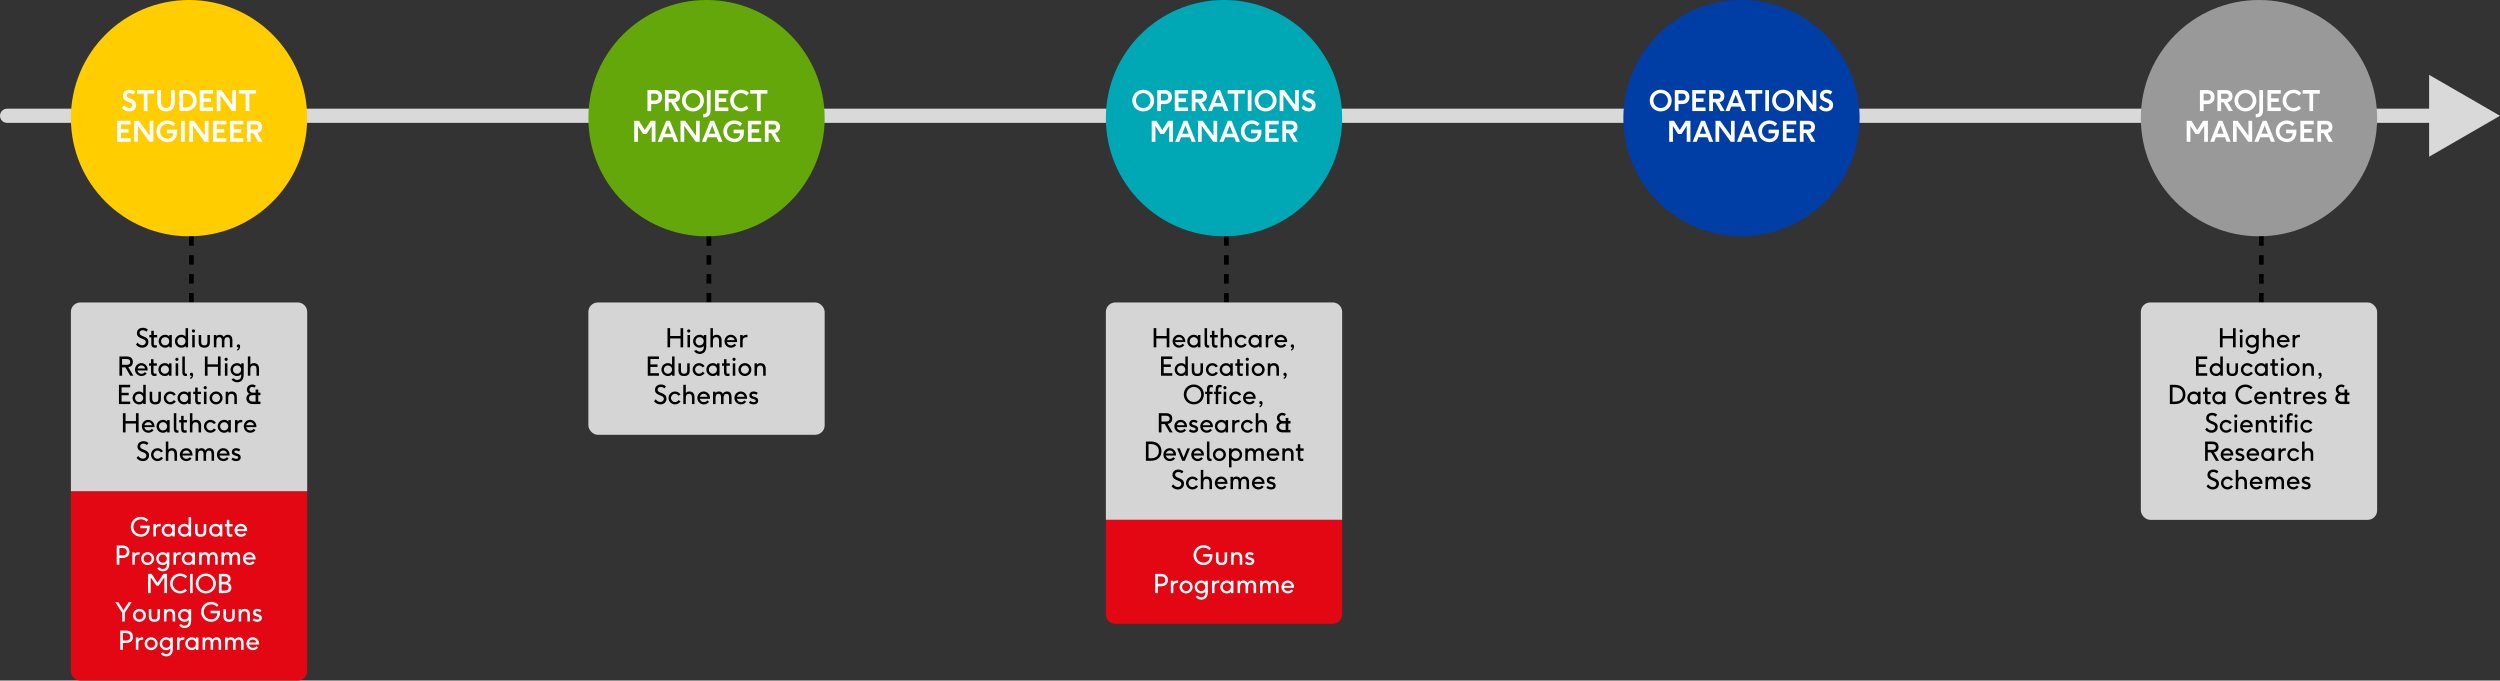 <svg width="1058" height="288" viewBox="0 0 1058 288" fill="none" xmlns="http://www.w3.org/2000/svg">
<rect x="0" y="0" width="1058" height="288" fill="#333333" stroke="none"/>
<path d="M3 46C1.343 46 0 47.343 0 49C0 50.657 1.343 52 3 52V46ZM1058 49L1028 31.68V66.32L1058 49ZM3 52H1031V46H3V52Z" fill="#D9D9D9"/>
<circle cx="50" cy="50" r="50" transform="matrix(1 0 0 -1 30 100)" fill="#FFCD00"/>
<path d="M51.567 45.584L52.551 44.564C53.043 45.128 53.631 45.716 54.615 45.716C55.623 45.716 56.019 45.092 56.019 44.54C56.019 42.8 52.011 43.436 52.011 40.52C52.011 38.912 53.223 37.964 54.879 37.964C55.671 37.964 56.415 38.18 57.267 38.804L56.451 40.028C55.947 39.584 55.359 39.404 54.807 39.404C54.027 39.404 53.571 39.764 53.571 40.364C53.571 42.152 57.591 41.336 57.591 44.468C57.591 46.052 56.571 47.156 54.603 47.156C53.559 47.156 52.491 46.844 51.567 45.584ZM62.433 47H60.861V39.632H58.005V38.12H65.277V39.632H62.433V47ZM72.42 42.32V38.12H73.992V43.076C73.992 45.8 72.504 47.156 70.272 47.156C68.04 47.156 66.552 45.8 66.552 43.076V38.12H68.124V42.32C68.124 44.504 68.532 45.716 70.272 45.716C72.012 45.716 72.42 44.504 72.42 42.32ZM78.447 47H75.927V38.12H78.447C81.279 38.12 83.223 39.788 83.223 42.56C83.223 45.332 81.279 47 78.447 47ZM77.499 45.488H78.411C80.175 45.488 81.651 44.708 81.651 42.56C81.651 40.412 80.175 39.632 78.411 39.632H77.499V45.488ZM90.168 47H84.54V38.12H90.168V39.632H86.112V41.612H89.304V43.124H86.112V45.488H90.168V47ZM99.836 47H98.18L93.296 40.244V47H91.724V38.12H93.704L98.276 44.432V38.12H99.836V47ZM105.523 47H103.951V39.632H101.095V38.12H108.367V39.632H105.523V47ZM55.223 60H49.595V51.12H55.223V52.632H51.167V54.612H54.359V56.124H51.167V58.488H55.223V60ZM64.89 60H63.234L58.35 53.244V60H56.778V51.12H58.758L63.33 57.432V51.12H64.89V60ZM74.934 54.876V55.896C74.934 58.176 73.59 60.156 70.926 60.156C68.262 60.156 66.21 58.164 66.21 55.584C66.21 53.04 68.202 50.964 70.842 50.964C72.174 50.964 73.35 51.492 74.19 52.344L73.242 53.424C72.594 52.68 71.694 52.404 70.902 52.404C69.078 52.404 67.77 53.868 67.77 55.584C67.77 57.324 69.102 58.716 70.938 58.716C72.234 58.716 73.23 58.02 73.374 56.388H70.578V54.876H74.934ZM78.19 60H76.618V51.12H78.19V60ZM88.222 60H86.566L81.682 53.244V60H80.11V51.12H82.09L86.662 57.432V51.12H88.222V60ZM95.77 60H90.142V51.12H95.77V52.632H91.714V54.612H94.906V56.124H91.714V58.488H95.77V60ZM102.953 60H97.325V51.12H102.953V52.632H98.897V54.612H102.089V56.124H98.897V58.488H102.953V60ZM111.061 60H109.297L107.149 56.316H106.081V60H104.509V51.12H108.109C109.921 51.12 110.905 52.164 110.905 53.724C110.905 55.056 110.185 56.004 108.853 56.232L111.061 60ZM106.081 54.804H108.133C108.865 54.804 109.333 54.408 109.333 53.736C109.333 53.052 108.865 52.632 108.133 52.632H106.081V54.804Z" fill="white"/>
<circle cx="50" cy="50" r="50" transform="matrix(1 0 0 -1 249 100)" fill="#64A70B"/>
<path d="M275.581 47H274.009V38.12H277.153C279.265 38.12 280.201 39.464 280.201 41.072C280.201 42.68 279.265 44.036 277.153 44.036H275.581V47ZM275.581 42.524H277.153C278.197 42.524 278.641 41.876 278.641 41.084C278.641 40.292 278.197 39.632 277.153 39.632H275.581V42.524ZM287.955 47H286.191L284.043 43.316H282.975V47H281.403V38.12H285.003C286.815 38.12 287.799 39.164 287.799 40.724C287.799 42.056 287.079 43.004 285.747 43.232L287.955 47ZM282.975 41.804H285.027C285.759 41.804 286.227 41.408 286.227 40.736C286.227 40.052 285.759 39.632 285.027 39.632H282.975V41.804ZM297.896 42.56C297.896 45.128 295.844 47.156 293.264 47.156C290.708 47.156 288.62 45.164 288.62 42.572C288.62 40.04 290.612 37.964 293.252 37.964C295.856 37.964 297.896 39.992 297.896 42.56ZM293.264 45.716C294.968 45.716 296.324 44.312 296.324 42.572C296.324 40.832 294.98 39.404 293.252 39.404C291.512 39.404 290.18 40.868 290.18 42.584C290.18 44.324 291.56 45.716 293.264 45.716ZM297.704 49.676H297.632V48.236H297.716C299.036 48.236 299.156 47.672 299.156 46.112V38.12H300.728V45.98C300.728 47.108 300.704 47.912 300.296 48.572C299.876 49.256 299.132 49.676 297.704 49.676ZM308.219 47H302.591V38.12H308.219V39.632H304.163V41.612H307.355V43.124H304.163V45.488H308.219V47ZM315.899 44.732L316.823 45.836C315.995 46.628 314.903 47.156 313.643 47.156C311.087 47.156 308.999 45.164 308.999 42.572C308.999 40.04 310.991 37.964 313.631 37.964C314.963 37.964 316.115 38.504 316.955 39.368L315.971 40.472C315.383 39.788 314.579 39.404 313.631 39.404C311.891 39.404 310.559 40.868 310.559 42.584C310.559 44.324 311.939 45.716 313.643 45.716C314.495 45.716 315.347 45.296 315.899 44.732ZM321.921 47H320.349V39.632H317.493V38.12H324.765V39.632H321.921V47ZM277.389 60H275.817V53.268L273.621 56.7H272.133L269.973 53.268V60H268.401V51.12H270.429L272.877 55.032L275.361 51.12H277.389V60ZM287.04 60H285.336L284.604 58.104H280.776L280.056 60H278.352L281.904 51.12H283.5L287.04 60ZM284.04 56.604L282.696 53.076L281.34 56.604H284.04ZM296.107 60H294.451L289.567 53.244V60H287.995V51.12H289.975L294.547 57.432V51.12H296.107V60ZM305.754 60H304.05L303.318 58.104H299.49L298.77 60H297.066L300.618 51.12H302.214L305.754 60ZM302.754 56.604L301.41 53.076L300.054 56.604H302.754ZM314.834 54.876V55.896C314.834 58.176 313.49 60.156 310.826 60.156C308.162 60.156 306.11 58.164 306.11 55.584C306.11 53.04 308.102 50.964 310.742 50.964C312.074 50.964 313.25 51.492 314.09 52.344L313.142 53.424C312.494 52.68 311.594 52.404 310.802 52.404C308.978 52.404 307.67 53.868 307.67 55.584C307.67 57.324 309.002 58.716 310.838 58.716C312.134 58.716 313.13 58.02 313.274 56.388H310.478V54.876H314.834ZM322.147 60H316.519V51.12H322.147V52.632H318.091V54.612H321.283V56.124H318.091V58.488H322.147V60ZM330.254 60H328.49L326.342 56.316H325.274V60H323.702V51.12H327.302C329.114 51.12 330.098 52.164 330.098 53.724C330.098 55.056 329.378 56.004 328.046 56.232L330.254 60ZM325.274 54.804H327.326C328.058 54.804 328.526 54.408 328.526 53.736C328.526 53.052 328.058 52.632 327.326 52.632H325.274V54.804Z" fill="white"/>
<circle cx="50" cy="50" r="50" transform="matrix(1 0 0 -1 468 100)" fill="#00A7B5"/>
<path d="M488.449 42.56C488.449 45.128 486.397 47.156 483.817 47.156C481.261 47.156 479.173 45.164 479.173 42.572C479.173 40.04 481.165 37.964 483.805 37.964C486.409 37.964 488.449 39.992 488.449 42.56ZM483.817 45.716C485.521 45.716 486.877 44.312 486.877 42.572C486.877 40.832 485.533 39.404 483.805 39.404C482.065 39.404 480.733 40.868 480.733 42.584C480.733 44.324 482.113 45.716 483.817 45.716ZM491.341 47H489.769V38.12H492.913C495.025 38.12 495.961 39.464 495.961 41.072C495.961 42.68 495.025 44.036 492.913 44.036H491.341V47ZM491.341 42.524H492.913C493.957 42.524 494.401 41.876 494.401 41.084C494.401 40.292 493.957 39.632 492.913 39.632H491.341V42.524ZM502.791 47H497.163V38.12H502.791V39.632H498.735V41.612H501.927V43.124H498.735V45.488H502.791V47ZM510.899 47H509.135L506.987 43.316H505.919V47H504.347V38.12H507.947C509.759 38.12 510.743 39.164 510.743 40.724C510.743 42.056 510.023 43.004 508.691 43.232L510.899 47ZM505.919 41.804H507.971C508.703 41.804 509.171 41.408 509.171 40.736C509.171 40.052 508.703 39.632 507.971 39.632H505.919V41.804ZM519.891 47H518.187L517.455 45.104H513.627L512.907 47H511.203L514.755 38.12H516.351L519.891 47ZM516.891 43.604L515.547 40.076L514.191 43.604H516.891ZM523.958 47H522.386V39.632H519.53V38.12H526.802V39.632H523.958V47ZM529.637 47H528.065V38.12H529.637V47ZM540.234 42.56C540.234 45.128 538.182 47.156 535.602 47.156C533.046 47.156 530.958 45.164 530.958 42.572C530.958 40.04 532.95 37.964 535.59 37.964C538.194 37.964 540.234 39.992 540.234 42.56ZM535.602 45.716C537.306 45.716 538.662 44.312 538.662 42.572C538.662 40.832 537.318 39.404 535.59 39.404C533.85 39.404 532.518 40.868 532.518 42.584C532.518 44.324 533.898 45.716 535.602 45.716ZM549.666 47H548.01L543.126 40.244V47H541.554V38.12H543.534L548.106 44.432V38.12H549.666V47ZM550.745 45.584L551.729 44.564C552.221 45.128 552.809 45.716 553.793 45.716C554.801 45.716 555.197 45.092 555.197 44.54C555.197 42.8 551.189 43.436 551.189 40.52C551.189 38.912 552.401 37.964 554.057 37.964C554.849 37.964 555.593 38.18 556.445 38.804L555.629 40.028C555.125 39.584 554.537 39.404 553.985 39.404C553.205 39.404 552.749 39.764 552.749 40.364C552.749 42.152 556.769 41.336 556.769 44.468C556.769 46.052 555.749 47.156 553.781 47.156C552.737 47.156 551.669 46.844 550.745 45.584ZM496.389 60H494.817V53.268L492.621 56.7H491.133L488.973 53.268V60H487.401V51.12H489.429L491.877 55.032L494.361 51.12H496.389V60ZM506.04 60H504.336L503.604 58.104H499.776L499.056 60H497.352L500.904 51.12H502.5L506.04 60ZM503.04 56.604L501.696 53.076L500.34 56.604H503.04ZM515.107 60H513.451L508.567 53.244V60H506.995V51.12H508.975L513.547 57.432V51.12H515.107V60ZM524.754 60H523.05L522.318 58.104H518.49L517.77 60H516.066L519.618 51.12H521.214L524.754 60ZM521.754 56.604L520.41 53.076L519.054 56.604H521.754ZM533.834 54.876V55.896C533.834 58.176 532.49 60.156 529.826 60.156C527.162 60.156 525.11 58.164 525.11 55.584C525.11 53.04 527.102 50.964 529.742 50.964C531.074 50.964 532.25 51.492 533.09 52.344L532.142 53.424C531.494 52.68 530.594 52.404 529.802 52.404C527.978 52.404 526.67 53.868 526.67 55.584C526.67 57.324 528.002 58.716 529.838 58.716C531.134 58.716 532.13 58.02 532.274 56.388H529.478V54.876H533.834ZM541.147 60H535.519V51.12H541.147V52.632H537.091V54.612H540.283V56.124H537.091V58.488H541.147V60ZM549.254 60H547.49L545.342 56.316H544.274V60H542.702V51.12H546.302C548.114 51.12 549.098 52.164 549.098 53.724C549.098 55.056 548.378 56.004 547.046 56.232L549.254 60ZM544.274 54.804H546.326C547.058 54.804 547.526 54.408 547.526 53.736C547.526 53.052 547.058 52.632 546.326 52.632H544.274V54.804Z" fill="white"/>
<circle cx="50" cy="50" r="50" transform="matrix(1 0 0 -1 687 100)" fill="#003DA5"/>
<path d="M707.449 42.56C707.449 45.128 705.397 47.156 702.817 47.156C700.261 47.156 698.173 45.164 698.173 42.572C698.173 40.04 700.165 37.964 702.805 37.964C705.409 37.964 707.449 39.992 707.449 42.56ZM702.817 45.716C704.521 45.716 705.877 44.312 705.877 42.572C705.877 40.832 704.533 39.404 702.805 39.404C701.065 39.404 699.733 40.868 699.733 42.584C699.733 44.324 701.113 45.716 702.817 45.716ZM710.341 47H708.769V38.12H711.913C714.025 38.12 714.961 39.464 714.961 41.072C714.961 42.68 714.025 44.036 711.913 44.036H710.341V47ZM710.341 42.524H711.913C712.957 42.524 713.401 41.876 713.401 41.084C713.401 40.292 712.957 39.632 711.913 39.632H710.341V42.524ZM721.791 47H716.163V38.12H721.791V39.632H717.735V41.612H720.927V43.124H717.735V45.488H721.791V47ZM729.899 47H728.135L725.987 43.316H724.919V47H723.347V38.12H726.947C728.759 38.12 729.743 39.164 729.743 40.724C729.743 42.056 729.023 43.004 727.691 43.232L729.899 47ZM724.919 41.804H726.971C727.703 41.804 728.171 41.408 728.171 40.736C728.171 40.052 727.703 39.632 726.971 39.632H724.919V41.804ZM738.891 47H737.187L736.455 45.104H732.627L731.907 47H730.203L733.755 38.12H735.351L738.891 47ZM735.891 43.604L734.547 40.076L733.191 43.604H735.891ZM742.958 47H741.386V39.632H738.53V38.12H745.802V39.632H742.958V47ZM748.637 47H747.065V38.12H748.637V47ZM759.234 42.56C759.234 45.128 757.182 47.156 754.602 47.156C752.046 47.156 749.958 45.164 749.958 42.572C749.958 40.04 751.95 37.964 754.59 37.964C757.194 37.964 759.234 39.992 759.234 42.56ZM754.602 45.716C756.306 45.716 757.662 44.312 757.662 42.572C757.662 40.832 756.318 39.404 754.59 39.404C752.85 39.404 751.518 40.868 751.518 42.584C751.518 44.324 752.898 45.716 754.602 45.716ZM768.666 47H767.01L762.126 40.244V47H760.554V38.12H762.534L767.106 44.432V38.12H768.666V47ZM769.745 45.584L770.729 44.564C771.221 45.128 771.809 45.716 772.793 45.716C773.801 45.716 774.197 45.092 774.197 44.54C774.197 42.8 770.189 43.436 770.189 40.52C770.189 38.912 771.401 37.964 773.057 37.964C773.849 37.964 774.593 38.18 775.445 38.804L774.629 40.028C774.125 39.584 773.537 39.404 772.985 39.404C772.205 39.404 771.749 39.764 771.749 40.364C771.749 42.152 775.769 41.336 775.769 44.468C775.769 46.052 774.749 47.156 772.781 47.156C771.737 47.156 770.669 46.844 769.745 45.584ZM715.389 60H713.817V53.268L711.621 56.7H710.133L707.973 53.268V60H706.401V51.12H708.429L710.877 55.032L713.361 51.12H715.389V60ZM725.04 60H723.336L722.604 58.104H718.776L718.056 60H716.352L719.904 51.12H721.5L725.04 60ZM722.04 56.604L720.696 53.076L719.34 56.604H722.04ZM734.107 60H732.451L727.567 53.244V60H725.995V51.12H727.975L732.547 57.432V51.12H734.107V60ZM743.754 60H742.05L741.318 58.104H737.49L736.77 60H735.066L738.618 51.12H740.214L743.754 60ZM740.754 56.604L739.41 53.076L738.054 56.604H740.754ZM752.834 54.876V55.896C752.834 58.176 751.49 60.156 748.826 60.156C746.162 60.156 744.11 58.164 744.11 55.584C744.11 53.04 746.102 50.964 748.742 50.964C750.074 50.964 751.25 51.492 752.09 52.344L751.142 53.424C750.494 52.68 749.594 52.404 748.802 52.404C746.978 52.404 745.67 53.868 745.67 55.584C745.67 57.324 747.002 58.716 748.838 58.716C750.134 58.716 751.13 58.02 751.274 56.388H748.478V54.876H752.834ZM760.147 60H754.519V51.12H760.147V52.632H756.091V54.612H759.283V56.124H756.091V58.488H760.147V60ZM768.254 60H766.49L764.342 56.316H763.274V60H761.702V51.12H765.302C767.114 51.12 768.098 52.164 768.098 53.724C768.098 55.056 767.378 56.004 766.046 56.232L768.254 60ZM763.274 54.804H765.326C766.058 54.804 766.526 54.408 766.526 53.736C766.526 53.052 766.058 52.632 765.326 52.632H763.274V54.804Z" fill="white"/>
<circle cx="50" cy="50" r="50" transform="matrix(1 0 0 -1 906 100)" fill="#999999"/>
<path d="M932.581 47H931.009V38.12H934.153C936.265 38.12 937.201 39.464 937.201 41.072C937.201 42.68 936.265 44.036 934.153 44.036H932.581V47ZM932.581 42.524H934.153C935.197 42.524 935.641 41.876 935.641 41.084C935.641 40.292 935.197 39.632 934.153 39.632H932.581V42.524ZM944.955 47H943.191L941.043 43.316H939.975V47H938.403V38.12H942.003C943.815 38.12 944.799 39.164 944.799 40.724C944.799 42.056 944.079 43.004 942.747 43.232L944.955 47ZM939.975 41.804H942.027C942.759 41.804 943.227 41.408 943.227 40.736C943.227 40.052 942.759 39.632 942.027 39.632H939.975V41.804ZM954.896 42.56C954.896 45.128 952.844 47.156 950.264 47.156C947.708 47.156 945.62 45.164 945.62 42.572C945.62 40.04 947.612 37.964 950.252 37.964C952.856 37.964 954.896 39.992 954.896 42.56ZM950.264 45.716C951.968 45.716 953.324 44.312 953.324 42.572C953.324 40.832 951.98 39.404 950.252 39.404C948.512 39.404 947.18 40.868 947.18 42.584C947.18 44.324 948.56 45.716 950.264 45.716ZM954.704 49.676H954.632V48.236H954.716C956.036 48.236 956.156 47.672 956.156 46.112V38.12H957.728V45.98C957.728 47.108 957.704 47.912 957.296 48.572C956.876 49.256 956.132 49.676 954.704 49.676ZM965.219 47H959.591V38.12H965.219V39.632H961.163V41.612H964.355V43.124H961.163V45.488H965.219V47ZM972.899 44.732L973.823 45.836C972.995 46.628 971.903 47.156 970.643 47.156C968.087 47.156 965.999 45.164 965.999 42.572C965.999 40.04 967.991 37.964 970.631 37.964C971.963 37.964 973.115 38.504 973.955 39.368L972.971 40.472C972.383 39.788 971.579 39.404 970.631 39.404C968.891 39.404 967.559 40.868 967.559 42.584C967.559 44.324 968.939 45.716 970.643 45.716C971.495 45.716 972.347 45.296 972.899 44.732ZM978.921 47H977.349V39.632H974.493V38.12H981.765V39.632H978.921V47ZM934.389 60H932.817V53.268L930.621 56.7H929.133L926.973 53.268V60H925.401V51.12H927.429L929.877 55.032L932.361 51.12H934.389V60ZM944.04 60H942.336L941.604 58.104H937.776L937.056 60H935.352L938.904 51.12H940.5L944.04 60ZM941.04 56.604L939.696 53.076L938.34 56.604H941.04ZM953.107 60H951.451L946.567 53.244V60H944.995V51.12H946.975L951.547 57.432V51.12H953.107V60ZM962.754 60H961.05L960.318 58.104H956.49L955.77 60H954.066L957.618 51.12H959.214L962.754 60ZM959.754 56.604L958.41 53.076L957.054 56.604H959.754ZM971.834 54.876V55.896C971.834 58.176 970.49 60.156 967.826 60.156C965.162 60.156 963.11 58.164 963.11 55.584C963.11 53.04 965.102 50.964 967.742 50.964C969.074 50.964 970.25 51.492 971.09 52.344L970.142 53.424C969.494 52.68 968.594 52.404 967.802 52.404C965.978 52.404 964.67 53.868 964.67 55.584C964.67 57.324 966.002 58.716 967.838 58.716C969.134 58.716 970.13 58.02 970.274 56.388H967.478V54.876H971.834ZM979.147 60H973.519V51.12H979.147V52.632H975.091V54.612H978.283V56.124H975.091V58.488H979.147V60ZM987.254 60H985.49L983.342 56.316H982.274V60H980.702V51.12H984.302C986.114 51.12 987.098 52.164 987.098 53.724C987.098 55.056 986.378 56.004 985.046 56.232L987.254 60ZM982.274 54.804H984.326C985.058 54.804 985.526 54.408 985.526 53.736C985.526 53.052 985.058 52.632 984.326 52.632H982.274V54.804Z" fill="white"/>
<line x1="519" y1="100" x2="519" y2="128" stroke="black" stroke-width="2" stroke-dasharray="4 4"/>
<path d="M468 132C468 129.791 469.791 128 472 128H564C566.209 128 568 129.791 568 132V220H468V132Z" fill="#D5D5D5"/>
<path d="M494.872 147H493.75V143.238H489.35V147H488.228V138.86H489.35V142.182H493.75V138.86H494.872V147ZM501.576 144.767H497.297C497.44 145.57 498.1 146.186 498.991 146.186C499.563 146.186 500.124 145.933 500.454 145.471L501.202 146.043C500.718 146.725 499.893 147.143 498.991 147.143C497.473 147.143 496.252 145.955 496.252 144.415C496.252 142.952 497.363 141.676 498.925 141.676C500.476 141.676 501.598 142.941 501.598 144.404C501.598 144.547 501.587 144.657 501.576 144.767ZM497.33 143.931H500.52C500.399 143.205 499.761 142.644 498.936 142.644C498.122 142.644 497.517 143.194 497.33 143.931ZM508.016 147H506.96V146.384C506.52 146.901 505.915 147.143 505.211 147.143C503.66 147.143 502.45 145.944 502.45 144.415C502.45 142.864 503.682 141.676 505.211 141.676C505.915 141.676 506.509 141.929 506.96 142.446V141.775H508.016V147ZM506.938 144.415C506.938 143.469 506.201 142.677 505.211 142.677C504.232 142.677 503.495 143.447 503.495 144.415C503.495 145.394 504.232 146.153 505.211 146.153C506.212 146.153 506.938 145.361 506.938 144.415ZM511.745 146.142V147.066C511.569 147.11 511.382 147.143 511.162 147.143C510.304 147.143 509.776 146.626 509.776 145.669V138.86H510.832V145.339C510.832 145.9 510.964 146.153 511.481 146.153C511.547 146.153 511.646 146.153 511.745 146.142ZM515.216 146.076V147.022C515.106 147.066 514.776 147.143 514.391 147.143C513.104 147.143 512.873 146.296 512.873 145.394V142.776H512.048V141.775H512.873V140.004H513.94V141.775H515.359V142.776H513.94V145.273C513.94 145.867 514.072 146.153 514.633 146.153C514.82 146.153 515.106 146.12 515.216 146.076ZM521.317 147H520.25V144.261C520.25 143.216 519.843 142.677 518.974 142.677C518.072 142.677 517.643 143.26 517.643 144.338V147H516.587V138.86H517.643V142.336C517.995 141.94 518.424 141.676 519.161 141.676C520.404 141.676 521.317 142.402 521.317 144.041V147ZM526.74 145.328L527.62 145.845C527.136 146.626 526.256 147.143 525.266 147.143C523.759 147.143 522.527 145.922 522.527 144.415C522.527 142.919 523.737 141.676 525.266 141.676C526.245 141.676 527.114 142.193 527.598 142.963L526.707 143.469C526.41 142.996 525.871 142.677 525.266 142.677C524.309 142.677 523.572 143.491 523.572 144.426C523.572 145.361 524.32 146.153 525.288 146.153C525.915 146.153 526.443 145.823 526.74 145.328ZM533.905 147H532.849V146.384C532.409 146.901 531.804 147.143 531.1 147.143C529.549 147.143 528.339 145.944 528.339 144.415C528.339 142.864 529.571 141.676 531.1 141.676C531.804 141.676 532.398 141.929 532.849 142.446V141.775H533.905V147ZM532.827 144.415C532.827 143.469 532.09 142.677 531.1 142.677C530.121 142.677 529.384 143.447 529.384 144.415C529.384 145.394 530.121 146.153 531.1 146.153C532.101 146.153 532.827 145.361 532.827 144.415ZM536.721 147H535.665V141.775H536.721V142.402C537.227 141.797 537.744 141.676 538.756 141.676V142.688C537.029 142.688 536.721 143.392 536.721 144.294V147ZM544.706 144.767H540.427C540.57 145.57 541.23 146.186 542.121 146.186C542.693 146.186 543.254 145.933 543.584 145.471L544.332 146.043C543.848 146.725 543.023 147.143 542.121 147.143C540.603 147.143 539.382 145.955 539.382 144.415C539.382 142.952 540.493 141.676 542.055 141.676C543.606 141.676 544.728 142.941 544.728 144.404C544.728 144.547 544.717 144.657 544.706 144.767ZM540.46 143.931H543.65C543.529 143.205 542.891 142.644 542.066 142.644C541.252 142.644 540.647 143.194 540.46 143.931ZM546.383 148.342V147.792C546.647 147.748 546.977 147.462 547.01 147.055C546.977 147.066 546.911 147.066 546.889 147.066C546.537 147.066 546.24 146.78 546.24 146.395C546.24 146.01 546.526 145.713 546.933 145.713C547.395 145.713 547.637 146.109 547.637 146.648C547.637 147.407 547.175 148.32 546.383 148.342ZM496.096 159H491.344V150.86H496.096V151.927H492.466V154.226H495.48V155.282H492.466V157.944H496.096V159ZM502.688 159H501.632V158.384C501.192 158.901 500.587 159.143 499.883 159.143C498.332 159.143 497.122 157.944 497.122 156.415C497.122 154.864 498.354 153.676 499.883 153.676C500.587 153.676 501.181 153.929 501.632 154.446V150.86H502.688V159ZM501.61 156.415C501.61 155.469 500.873 154.677 499.883 154.677C498.904 154.677 498.167 155.447 498.167 156.415C498.167 157.394 498.904 158.153 499.883 158.153C500.884 158.153 501.61 157.361 501.61 156.415ZM508.045 156.58V153.775H509.101V156.877C509.101 158.516 508.188 159.143 506.725 159.143C505.262 159.143 504.349 158.516 504.349 156.877V153.775H505.416V156.58C505.416 157.559 505.647 158.153 506.725 158.153C507.814 158.153 508.045 157.559 508.045 156.58ZM514.548 157.328L515.428 157.845C514.944 158.626 514.064 159.143 513.074 159.143C511.567 159.143 510.335 157.922 510.335 156.415C510.335 154.919 511.545 153.676 513.074 153.676C514.053 153.676 514.922 154.193 515.406 154.963L514.515 155.469C514.218 154.996 513.679 154.677 513.074 154.677C512.117 154.677 511.38 155.491 511.38 156.426C511.38 157.361 512.128 158.153 513.096 158.153C513.723 158.153 514.251 157.823 514.548 157.328ZM521.713 159H520.657V158.384C520.217 158.901 519.612 159.143 518.908 159.143C517.357 159.143 516.147 157.944 516.147 156.415C516.147 154.864 517.379 153.676 518.908 153.676C519.612 153.676 520.206 153.929 520.657 154.446V153.775H521.713V159ZM520.635 156.415C520.635 155.469 519.898 154.677 518.908 154.677C517.929 154.677 517.192 155.447 517.192 156.415C517.192 157.394 517.929 158.153 518.908 158.153C519.909 158.153 520.635 157.361 520.635 156.415ZM525.947 158.076V159.022C525.837 159.066 525.507 159.143 525.122 159.143C523.835 159.143 523.604 158.296 523.604 157.394V154.776H522.779V153.775H523.604V152.004H524.671V153.775H526.09V154.776H524.671V157.273C524.671 157.867 524.803 158.153 525.364 158.153C525.551 158.153 525.837 158.12 525.947 158.076ZM528.385 159H527.318V153.775H528.385V159ZM527.857 152.741C527.472 152.741 527.175 152.444 527.175 152.059C527.175 151.674 527.472 151.377 527.857 151.377C528.242 151.377 528.528 151.674 528.528 152.059C528.528 152.444 528.242 152.741 527.857 152.741ZM535.203 156.415C535.203 157.911 533.96 159.143 532.442 159.143C530.935 159.143 529.703 157.922 529.703 156.415C529.703 154.919 530.913 153.676 532.442 153.676C533.96 153.676 535.203 154.908 535.203 156.415ZM534.158 156.404C534.158 155.458 533.399 154.677 532.453 154.677C531.474 154.677 530.748 155.502 530.748 156.426C530.748 157.361 531.496 158.153 532.453 158.153C533.421 158.153 534.158 157.339 534.158 156.404ZM541.254 159H540.187V156.261C540.187 155.216 539.78 154.677 538.911 154.677C538.009 154.677 537.58 155.26 537.58 156.338V159H536.524V153.775H537.58V154.336C537.932 153.94 538.361 153.676 539.098 153.676C540.341 153.676 541.254 154.402 541.254 156.041V159ZM543.268 160.342V159.792C543.532 159.748 543.862 159.462 543.895 159.055C543.862 159.066 543.796 159.066 543.774 159.066C543.422 159.066 543.125 158.78 543.125 158.395C543.125 158.01 543.411 157.713 543.818 157.713C544.28 157.713 544.522 158.109 544.522 158.648C544.522 159.407 544.06 160.32 543.268 160.342ZM509.474 166.93C509.474 169.284 507.593 171.143 505.228 171.143C502.885 171.143 500.971 169.317 500.971 166.941C500.971 164.62 502.797 162.717 505.217 162.717C507.604 162.717 509.474 164.576 509.474 166.93ZM505.228 170.12C506.988 170.12 508.352 168.701 508.352 166.941C508.352 165.192 506.999 163.751 505.217 163.751C503.424 163.751 502.093 165.225 502.093 166.952C502.093 168.712 503.479 170.12 505.228 170.12ZM511.86 171H510.793V166.776H510.023V165.775H510.793V164.565C510.793 163.564 511.255 162.86 512.399 162.86C512.685 162.86 513.015 162.904 513.268 162.981V163.927C513.158 163.894 512.861 163.85 512.641 163.85C512.08 163.85 511.86 164.114 511.86 164.917V165.775H513.158V166.776H511.86V171ZM515.566 171H514.499V166.776H513.729V165.775H514.499V164.565C514.499 163.564 514.961 162.86 516.105 162.86C516.391 162.86 516.721 162.904 516.974 162.981V163.927C516.864 163.894 516.567 163.85 516.347 163.85C515.786 163.85 515.566 164.114 515.566 164.917V165.775H516.864V166.776H515.566V171ZM518.926 171H517.859V165.775H518.926V171ZM518.398 164.741C518.013 164.741 517.716 164.444 517.716 164.059C517.716 163.674 518.013 163.377 518.398 163.377C518.783 163.377 519.069 163.674 519.069 164.059C519.069 164.444 518.783 164.741 518.398 164.741ZM524.458 169.328L525.338 169.845C524.854 170.626 523.974 171.143 522.984 171.143C521.477 171.143 520.245 169.922 520.245 168.415C520.245 166.919 521.455 165.676 522.984 165.676C523.963 165.676 524.832 166.193 525.316 166.963L524.425 167.469C524.128 166.996 523.589 166.677 522.984 166.677C522.027 166.677 521.29 167.491 521.29 168.426C521.29 169.361 522.038 170.153 523.006 170.153C523.633 170.153 524.161 169.823 524.458 169.328ZM531.38 168.767H527.101C527.244 169.57 527.904 170.186 528.795 170.186C529.367 170.186 529.928 169.933 530.258 169.471L531.006 170.043C530.522 170.725 529.697 171.143 528.795 171.143C527.277 171.143 526.056 169.955 526.056 168.415C526.056 166.952 527.167 165.676 528.729 165.676C530.28 165.676 531.402 166.941 531.402 168.404C531.402 168.547 531.391 168.657 531.38 168.767ZM527.134 167.931H530.324C530.203 167.205 529.565 166.644 528.74 166.644C527.926 166.644 527.321 167.194 527.134 167.931ZM533.057 172.342V171.792C533.321 171.748 533.651 171.462 533.684 171.055C533.651 171.066 533.585 171.066 533.563 171.066C533.211 171.066 532.914 170.78 532.914 170.395C532.914 170.01 533.2 169.713 533.607 169.713C534.069 169.713 534.311 170.109 534.311 170.648C534.311 171.407 533.849 172.32 533.057 172.342ZM496.283 183H494.996L492.928 179.458H491.531V183H490.409V174.86H493.401C495.007 174.86 496.096 175.542 496.096 177.159C496.096 178.457 495.403 179.205 494.16 179.392L496.283 183ZM491.531 178.391H493.39C494.314 178.391 494.974 178.138 494.974 177.17C494.974 176.301 494.435 175.927 493.39 175.927H491.531V178.391ZM502.317 180.767H498.038C498.181 181.57 498.841 182.186 499.732 182.186C500.304 182.186 500.865 181.933 501.195 181.471L501.943 182.043C501.459 182.725 500.634 183.143 499.732 183.143C498.214 183.143 496.993 181.955 496.993 180.415C496.993 178.952 498.104 177.676 499.666 177.676C501.217 177.676 502.339 178.941 502.339 180.404C502.339 180.547 502.328 180.657 502.317 180.767ZM498.071 179.931H501.261C501.14 179.205 500.502 178.644 499.677 178.644C498.863 178.644 498.258 179.194 498.071 179.931ZM503.114 182.461L503.686 181.647C504.214 182.076 504.775 182.186 505.149 182.186C505.71 182.186 506.018 181.944 506.018 181.592C506.018 180.558 503.301 181.196 503.301 179.315C503.301 178.358 504.005 177.676 505.094 177.676C505.534 177.676 506.271 177.786 506.865 178.27L506.304 179.051C505.842 178.71 505.38 178.644 505.105 178.644C504.577 178.644 504.346 178.908 504.346 179.194C504.346 180.184 507.052 179.645 507.052 181.526C507.052 182.527 506.293 183.143 505.116 183.143C504.335 183.143 503.653 182.868 503.114 182.461ZM513.274 180.767H508.995C509.138 181.57 509.798 182.186 510.689 182.186C511.261 182.186 511.822 181.933 512.152 181.471L512.9 182.043C512.416 182.725 511.591 183.143 510.689 183.143C509.171 183.143 507.95 181.955 507.95 180.415C507.95 178.952 509.061 177.676 510.623 177.676C512.174 177.676 513.296 178.941 513.296 180.404C513.296 180.547 513.285 180.657 513.274 180.767ZM509.028 179.931H512.218C512.097 179.205 511.459 178.644 510.634 178.644C509.82 178.644 509.215 179.194 509.028 179.931ZM519.714 183H518.658V182.384C518.218 182.901 517.613 183.143 516.909 183.143C515.358 183.143 514.148 181.944 514.148 180.415C514.148 178.864 515.38 177.676 516.909 177.676C517.613 177.676 518.207 177.929 518.658 178.446V177.775H519.714V183ZM518.636 180.415C518.636 179.469 517.899 178.677 516.909 178.677C515.93 178.677 515.193 179.447 515.193 180.415C515.193 181.394 515.93 182.153 516.909 182.153C517.91 182.153 518.636 181.361 518.636 180.415ZM522.53 183H521.474V177.775H522.53V178.402C523.036 177.797 523.553 177.676 524.565 177.676V178.688C522.838 178.688 522.53 179.392 522.53 180.294V183ZM529.404 181.328L530.284 181.845C529.8 182.626 528.92 183.143 527.93 183.143C526.423 183.143 525.191 181.922 525.191 180.415C525.191 178.919 526.401 177.676 527.93 177.676C528.909 177.676 529.778 178.193 530.262 178.963L529.371 179.469C529.074 178.996 528.535 178.677 527.93 178.677C526.973 178.677 526.236 179.491 526.236 180.426C526.236 181.361 526.984 182.153 527.952 182.153C528.579 182.153 529.107 181.823 529.404 181.328ZM536.173 183H535.106V180.261C535.106 179.216 534.699 178.677 533.83 178.677C532.928 178.677 532.499 179.26 532.499 180.338V183H531.443V174.86H532.499V178.336C532.851 177.94 533.28 177.676 534.017 177.676C535.26 177.676 536.173 178.402 536.173 180.041V183ZM546.143 183H542.876C541.226 183 540.181 182.021 540.181 180.624C540.181 179.766 540.588 179.007 541.501 178.677C540.764 178.325 540.401 177.621 540.401 176.884C540.401 175.707 541.336 174.717 542.7 174.717C543.272 174.717 543.767 174.893 544.174 175.245L543.613 176.059C543.349 175.839 543.019 175.718 542.678 175.718C542.007 175.718 541.501 176.202 541.501 176.895C541.501 177.588 542.018 178.171 542.854 178.171H544.097V176.862H545.219V178.171H546.143V179.227H545.219V181.944H546.143V183ZM544.097 181.955V179.227H542.92C542.15 179.227 541.303 179.502 541.303 180.536C541.303 181.504 542.04 181.955 542.986 181.955H544.097ZM487.174 195H484.941V186.86H487.185C489.682 186.86 491.541 188.4 491.541 190.941C491.541 193.471 489.693 195 487.174 195ZM486.063 193.944H487.108C488.956 193.944 490.419 193.053 490.419 190.952C490.419 188.752 488.824 187.927 486.976 187.927H486.063V193.944ZM497.666 192.767H493.387C493.53 193.57 494.19 194.186 495.081 194.186C495.653 194.186 496.214 193.933 496.544 193.471L497.292 194.043C496.808 194.725 495.983 195.143 495.081 195.143C493.563 195.143 492.342 193.955 492.342 192.415C492.342 190.952 493.453 189.676 495.015 189.676C496.566 189.676 497.688 190.941 497.688 192.404C497.688 192.547 497.677 192.657 497.666 192.767ZM493.42 191.931H496.61C496.489 191.205 495.851 190.644 495.026 190.644C494.212 190.644 493.607 191.194 493.42 191.931ZM501.445 195H500.312L498.156 189.775H499.3L500.862 193.68L502.446 189.775H503.59L501.445 195ZM509.461 192.767H505.182C505.325 193.57 505.985 194.186 506.876 194.186C507.448 194.186 508.009 193.933 508.339 193.471L509.087 194.043C508.603 194.725 507.778 195.143 506.876 195.143C505.358 195.143 504.137 193.955 504.137 192.415C504.137 190.952 505.248 189.676 506.81 189.676C508.361 189.676 509.483 190.941 509.483 192.404C509.483 192.547 509.472 192.657 509.461 192.767ZM505.215 191.931H508.405C508.284 191.205 507.646 190.644 506.821 190.644C506.007 190.644 505.402 191.194 505.215 191.931ZM512.744 194.142V195.066C512.568 195.11 512.381 195.143 512.161 195.143C511.303 195.143 510.775 194.626 510.775 193.669V186.86H511.831V193.339C511.831 193.9 511.963 194.153 512.48 194.153C512.546 194.153 512.645 194.153 512.744 194.142ZM518.8 192.415C518.8 193.911 517.557 195.143 516.039 195.143C514.532 195.143 513.3 193.922 513.3 192.415C513.3 190.919 514.51 189.676 516.039 189.676C517.557 189.676 518.8 190.908 518.8 192.415ZM517.755 192.404C517.755 191.458 516.996 190.677 516.05 190.677C515.071 190.677 514.345 191.502 514.345 192.426C514.345 193.361 515.093 194.153 516.05 194.153C517.018 194.153 517.755 193.339 517.755 192.404ZM521.177 197.783H520.121V189.775H521.177V190.446C521.617 189.929 522.222 189.676 522.926 189.676C524.455 189.676 525.687 190.864 525.687 192.415C525.687 193.944 524.477 195.143 522.926 195.143C522.222 195.143 521.617 194.901 521.177 194.384V197.783ZM521.21 192.415C521.21 193.361 521.903 194.153 522.915 194.153C523.905 194.153 524.642 193.394 524.642 192.415C524.642 191.447 523.905 190.677 522.926 190.677C521.947 190.677 521.21 191.447 521.21 192.415ZM534.849 195H533.793V192.261C533.793 191.227 533.529 190.677 532.715 190.677C531.89 190.677 531.461 191.227 531.461 192.338V195H530.394V192.261C530.394 191.216 530.13 190.677 529.316 190.677C528.491 190.677 528.062 191.238 528.062 192.338V195H527.006V189.775H528.062V190.336C528.458 189.896 528.865 189.676 529.492 189.676C530.207 189.676 530.845 189.962 531.164 190.644C531.67 189.874 532.297 189.676 532.902 189.676C534.068 189.676 534.849 190.402 534.849 192.041V195ZM541.387 192.767H537.108C537.251 193.57 537.911 194.186 538.802 194.186C539.374 194.186 539.935 193.933 540.265 193.471L541.013 194.043C540.529 194.725 539.704 195.143 538.802 195.143C537.284 195.143 536.063 193.955 536.063 192.415C536.063 190.952 537.174 189.676 538.736 189.676C540.287 189.676 541.409 190.941 541.409 192.404C541.409 192.547 541.398 192.657 541.387 192.767ZM537.141 191.931H540.331C540.21 191.205 539.572 190.644 538.747 190.644C537.933 190.644 537.328 191.194 537.141 191.931ZM547.431 195H546.364V192.261C546.364 191.216 545.957 190.677 545.088 190.677C544.186 190.677 543.757 191.26 543.757 192.338V195H542.701V189.775H543.757V190.336C544.109 189.94 544.538 189.676 545.275 189.676C546.518 189.676 547.431 190.402 547.431 192.041V195ZM551.557 194.076V195.022C551.447 195.066 551.117 195.143 550.732 195.143C549.445 195.143 549.214 194.296 549.214 193.394V190.776H548.389V189.775H549.214V188.004H550.281V189.775H551.7V190.776H550.281V193.273C550.281 193.867 550.413 194.153 550.974 194.153C551.161 194.153 551.447 194.12 551.557 194.076ZM495.785 205.768L496.489 204.987C496.94 205.548 497.534 206.12 498.425 206.12C499.36 206.12 499.943 205.482 499.943 204.767C499.943 202.974 496.192 203.656 496.192 200.994C496.192 199.674 497.127 198.717 498.722 198.717C499.47 198.717 500.152 198.926 500.834 199.487L500.207 200.345C499.756 199.949 499.25 199.751 498.678 199.751C497.798 199.751 497.314 200.213 497.314 200.873C497.314 202.721 501.065 201.929 501.065 204.69C501.065 206.153 499.998 207.143 498.458 207.143C497.402 207.143 496.412 206.67 495.785 205.768ZM506.137 205.328L507.017 205.845C506.533 206.626 505.653 207.143 504.663 207.143C503.156 207.143 501.924 205.922 501.924 204.415C501.924 202.919 503.134 201.676 504.663 201.676C505.642 201.676 506.511 202.193 506.995 202.963L506.104 203.469C505.807 202.996 505.268 202.677 504.663 202.677C503.706 202.677 502.969 203.491 502.969 204.426C502.969 205.361 503.717 206.153 504.685 206.153C505.312 206.153 505.84 205.823 506.137 205.328ZM512.905 207H511.838V204.261C511.838 203.216 511.431 202.677 510.562 202.677C509.66 202.677 509.231 203.26 509.231 204.338V207H508.175V198.86H509.231V202.336C509.583 201.94 510.012 201.676 510.749 201.676C511.992 201.676 512.905 202.402 512.905 204.041V207ZM519.44 204.767H515.161C515.304 205.57 515.964 206.186 516.855 206.186C517.427 206.186 517.988 205.933 518.318 205.471L519.066 206.043C518.582 206.725 517.757 207.143 516.855 207.143C515.337 207.143 514.116 205.955 514.116 204.415C514.116 202.952 515.227 201.676 516.789 201.676C518.34 201.676 519.462 202.941 519.462 204.404C519.462 204.547 519.451 204.657 519.44 204.767ZM515.194 203.931H518.384C518.263 203.205 517.625 202.644 516.8 202.644C515.986 202.644 515.381 203.194 515.194 203.931ZM528.598 207H527.542V204.261C527.542 203.227 527.278 202.677 526.464 202.677C525.639 202.677 525.21 203.227 525.21 204.338V207H524.143V204.261C524.143 203.216 523.879 202.677 523.065 202.677C522.24 202.677 521.811 203.238 521.811 204.338V207H520.755V201.775H521.811V202.336C522.207 201.896 522.614 201.676 523.241 201.676C523.956 201.676 524.594 201.962 524.913 202.644C525.419 201.874 526.046 201.676 526.651 201.676C527.817 201.676 528.598 202.402 528.598 204.041V207ZM535.135 204.767H530.856C530.999 205.57 531.659 206.186 532.55 206.186C533.122 206.186 533.683 205.933 534.013 205.471L534.761 206.043C534.277 206.725 533.452 207.143 532.55 207.143C531.032 207.143 529.811 205.955 529.811 204.415C529.811 202.952 530.922 201.676 532.484 201.676C534.035 201.676 535.157 202.941 535.157 204.404C535.157 204.547 535.146 204.657 535.135 204.767ZM530.889 203.931H534.079C533.958 203.205 533.32 202.644 532.495 202.644C531.681 202.644 531.076 203.194 530.889 203.931ZM535.932 206.461L536.504 205.647C537.032 206.076 537.593 206.186 537.967 206.186C538.528 206.186 538.836 205.944 538.836 205.592C538.836 204.558 536.119 205.196 536.119 203.315C536.119 202.358 536.823 201.676 537.912 201.676C538.352 201.676 539.089 201.786 539.683 202.27L539.122 203.051C538.66 202.71 538.198 202.644 537.923 202.644C537.395 202.644 537.164 202.908 537.164 203.194C537.164 204.184 539.87 203.645 539.87 205.526C539.87 206.527 539.111 207.143 537.934 207.143C537.153 207.143 536.471 206.868 535.932 206.461Z" fill="black"/>
<path d="M468 220H568V260C568 262.209 566.209 264 564 264H472C469.791 264 468 262.209 468 260V220Z" fill="#E30613"/>
<path d="M513.099 234.468V235.172C513.099 237.493 511.636 239.143 509.348 239.143C506.95 239.143 505.091 237.306 505.091 234.952C505.091 232.587 506.961 230.717 509.337 230.717C510.558 230.717 511.68 231.212 512.483 232.037L511.779 232.818C511.163 232.092 510.228 231.751 509.359 231.751C507.577 231.751 506.213 233.192 506.213 234.963C506.213 236.723 507.544 238.12 509.359 238.12C510.756 238.12 511.911 237.295 511.999 235.524H509.106V234.468H513.099ZM518.271 236.58V233.775H519.327V236.877C519.327 238.516 518.414 239.143 516.951 239.143C515.488 239.143 514.575 238.516 514.575 236.877V233.775H515.642V236.58C515.642 237.559 515.873 238.153 516.951 238.153C518.04 238.153 518.271 237.559 518.271 236.58ZM525.732 239H524.665V236.261C524.665 235.216 524.258 234.677 523.389 234.677C522.487 234.677 522.058 235.26 522.058 236.338V239H521.002V233.775H522.058V234.336C522.41 233.94 522.839 233.676 523.576 233.676C524.819 233.676 525.732 234.402 525.732 236.041V239ZM526.865 238.461L527.437 237.647C527.965 238.076 528.526 238.186 528.9 238.186C529.461 238.186 529.769 237.944 529.769 237.592C529.769 236.558 527.052 237.196 527.052 235.315C527.052 234.358 527.756 233.676 528.845 233.676C529.285 233.676 530.022 233.786 530.616 234.27L530.055 235.051C529.593 234.71 529.131 234.644 528.856 234.644C528.328 234.644 528.097 234.908 528.097 235.194C528.097 236.184 530.803 235.645 530.803 237.526C530.803 238.527 530.044 239.143 528.867 239.143C528.086 239.143 527.404 238.868 526.865 238.461ZM490 251H488.878V242.86H491.353C493.102 242.86 494.257 243.762 494.257 245.489C494.257 247.139 493.201 248.118 491.353 248.118H490V251ZM490 247.051H491.331C492.398 247.051 493.135 246.589 493.135 245.5C493.135 244.499 492.53 243.927 491.331 243.927H490V247.051ZM496.55 251H495.494V245.775H496.55V246.402C497.056 245.797 497.573 245.676 498.585 245.676V246.688C496.858 246.688 496.55 247.392 496.55 248.294V251ZM504.711 248.415C504.711 249.911 503.468 251.143 501.95 251.143C500.443 251.143 499.211 249.922 499.211 248.415C499.211 246.919 500.421 245.676 501.95 245.676C503.468 245.676 504.711 246.908 504.711 248.415ZM503.666 248.404C503.666 247.458 502.907 246.677 501.961 246.677C500.982 246.677 500.256 247.502 500.256 248.426C500.256 249.361 501.004 250.153 501.961 250.153C502.929 250.153 503.666 249.339 503.666 248.404ZM510.102 250.758V250.384C509.662 250.901 509.057 251.143 508.353 251.143C506.802 251.143 505.592 249.944 505.592 248.415C505.592 246.864 506.824 245.676 508.353 245.676C509.057 245.676 509.651 245.929 510.102 246.446V245.775H511.158V250.571C511.158 253.189 509.563 253.783 508.386 253.783C507.33 253.783 506.483 253.299 505.988 252.507L506.967 252.089C507.275 252.529 507.715 252.793 508.375 252.793C509.277 252.793 510.102 252.298 510.102 250.758ZM510.08 248.415C510.08 247.469 509.343 246.677 508.353 246.677C507.374 246.677 506.637 247.447 506.637 248.415C506.637 249.394 507.374 250.153 508.353 250.153C509.354 250.153 510.08 249.361 510.08 248.415ZM513.974 251H512.918V245.775H513.974V246.402C514.48 245.797 514.997 245.676 516.009 245.676V246.688C514.282 246.688 513.974 247.392 513.974 248.294V251ZM521.986 251H520.93V250.384C520.49 250.901 519.885 251.143 519.181 251.143C517.63 251.143 516.42 249.944 516.42 248.415C516.42 246.864 517.652 245.676 519.181 245.676C519.885 245.676 520.479 245.929 520.93 246.446V245.775H521.986V251ZM520.908 248.415C520.908 247.469 520.171 246.677 519.181 246.677C518.202 246.677 517.465 247.447 517.465 248.415C517.465 249.394 518.202 250.153 519.181 250.153C520.182 250.153 520.908 249.361 520.908 248.415ZM531.589 251H530.533V248.261C530.533 247.227 530.269 246.677 529.455 246.677C528.63 246.677 528.201 247.227 528.201 248.338V251H527.134V248.261C527.134 247.216 526.87 246.677 526.056 246.677C525.231 246.677 524.802 247.238 524.802 248.338V251H523.746V245.775H524.802V246.336C525.198 245.896 525.605 245.676 526.232 245.676C526.947 245.676 527.585 245.962 527.904 246.644C528.41 245.874 529.037 245.676 529.642 245.676C530.808 245.676 531.589 246.402 531.589 248.041V251ZM541.085 251H540.029V248.261C540.029 247.227 539.765 246.677 538.951 246.677C538.126 246.677 537.697 247.227 537.697 248.338V251H536.63V248.261C536.63 247.216 536.366 246.677 535.552 246.677C534.727 246.677 534.298 247.238 534.298 248.338V251H533.242V245.775H534.298V246.336C534.694 245.896 535.101 245.676 535.728 245.676C536.443 245.676 537.081 245.962 537.4 246.644C537.906 245.874 538.533 245.676 539.138 245.676C540.304 245.676 541.085 246.402 541.085 248.041V251ZM547.622 248.767H543.343C543.486 249.57 544.146 250.186 545.037 250.186C545.609 250.186 546.17 249.933 546.5 249.471L547.248 250.043C546.764 250.725 545.939 251.143 545.037 251.143C543.519 251.143 542.298 249.955 542.298 248.415C542.298 246.952 543.409 245.676 544.971 245.676C546.522 245.676 547.644 246.941 547.644 248.404C547.644 248.547 547.633 248.657 547.622 248.767ZM543.376 247.931H546.566C546.445 247.205 545.807 246.644 544.982 246.644C544.168 246.644 543.563 247.194 543.376 247.931Z" fill="white"/>
<line x1="300" y1="100" x2="300" y2="128" stroke="black" stroke-width="2" stroke-dasharray="4 4"/>
<rect x="249" y="128" width="100" height="56" rx="4" fill="#D5D5D5"/>
<path d="M289.123 147H288.001V143.238H283.601V147H282.479V138.86H283.601V142.182H288.001V138.86H289.123V147ZM292.01 147H290.943V141.775H292.01V147ZM291.482 140.741C291.097 140.741 290.8 140.444 290.8 140.059C290.8 139.674 291.097 139.377 291.482 139.377C291.867 139.377 292.153 139.674 292.153 140.059C292.153 140.444 291.867 140.741 291.482 140.741ZM297.838 146.758V146.384C297.398 146.901 296.793 147.143 296.089 147.143C294.538 147.143 293.328 145.944 293.328 144.415C293.328 142.864 294.56 141.676 296.089 141.676C296.793 141.676 297.387 141.929 297.838 142.446V141.775H298.894V146.571C298.894 149.189 297.299 149.783 296.122 149.783C295.066 149.783 294.219 149.299 293.724 148.507L294.703 148.089C295.011 148.529 295.451 148.793 296.111 148.793C297.013 148.793 297.838 148.298 297.838 146.758ZM297.816 144.415C297.816 143.469 297.079 142.677 296.089 142.677C295.11 142.677 294.373 143.447 294.373 144.415C294.373 145.394 295.11 146.153 296.089 146.153C297.09 146.153 297.816 145.361 297.816 144.415ZM305.383 147H304.316V144.261C304.316 143.216 303.909 142.677 303.04 142.677C302.138 142.677 301.709 143.26 301.709 144.338V147H300.653V138.86H301.709V142.336C302.061 141.94 302.49 141.676 303.227 141.676C304.47 141.676 305.383 142.402 305.383 144.041V147ZM311.918 144.767H307.639C307.782 145.57 308.442 146.186 309.333 146.186C309.905 146.186 310.466 145.933 310.796 145.471L311.544 146.043C311.06 146.725 310.235 147.143 309.333 147.143C307.815 147.143 306.594 145.955 306.594 144.415C306.594 142.952 307.705 141.676 309.267 141.676C310.818 141.676 311.94 142.941 311.94 144.404C311.94 144.547 311.929 144.657 311.918 144.767ZM307.672 143.931H310.862C310.741 143.205 310.103 142.644 309.278 142.644C308.464 142.644 307.859 143.194 307.672 143.931ZM314.289 147H313.233V141.775H314.289V142.402C314.795 141.797 315.312 141.676 316.324 141.676V142.688C314.597 142.688 314.289 143.392 314.289 144.294V147ZM278.879 159H274.127V150.86H278.879V151.927H275.249V154.226H278.263V155.282H275.249V157.944H278.879V159ZM285.471 159H284.415V158.384C283.975 158.901 283.37 159.143 282.666 159.143C281.115 159.143 279.905 157.944 279.905 156.415C279.905 154.864 281.137 153.676 282.666 153.676C283.37 153.676 283.964 153.929 284.415 154.446V150.86H285.471V159ZM284.393 156.415C284.393 155.469 283.656 154.677 282.666 154.677C281.687 154.677 280.95 155.447 280.95 156.415C280.95 157.394 281.687 158.153 282.666 158.153C283.667 158.153 284.393 157.361 284.393 156.415ZM290.828 156.58V153.775H291.884V156.877C291.884 158.516 290.971 159.143 289.508 159.143C288.045 159.143 287.132 158.516 287.132 156.877V153.775H288.199V156.58C288.199 157.559 288.43 158.153 289.508 158.153C290.597 158.153 290.828 157.559 290.828 156.58ZM297.331 157.328L298.211 157.845C297.727 158.626 296.847 159.143 295.857 159.143C294.35 159.143 293.118 157.922 293.118 156.415C293.118 154.919 294.328 153.676 295.857 153.676C296.836 153.676 297.705 154.193 298.189 154.963L297.298 155.469C297.001 154.996 296.462 154.677 295.857 154.677C294.9 154.677 294.163 155.491 294.163 156.426C294.163 157.361 294.911 158.153 295.879 158.153C296.506 158.153 297.034 157.823 297.331 157.328ZM304.496 159H303.44V158.384C303 158.901 302.395 159.143 301.691 159.143C300.14 159.143 298.93 157.944 298.93 156.415C298.93 154.864 300.162 153.676 301.691 153.676C302.395 153.676 302.989 153.929 303.44 154.446V153.775H304.496V159ZM303.418 156.415C303.418 155.469 302.681 154.677 301.691 154.677C300.712 154.677 299.975 155.447 299.975 156.415C299.975 157.394 300.712 158.153 301.691 158.153C302.692 158.153 303.418 157.361 303.418 156.415ZM308.73 158.076V159.022C308.62 159.066 308.29 159.143 307.905 159.143C306.618 159.143 306.387 158.296 306.387 157.394V154.776H305.562V153.775H306.387V152.004H307.454V153.775H308.873V154.776H307.454V157.273C307.454 157.867 307.586 158.153 308.147 158.153C308.334 158.153 308.62 158.12 308.73 158.076ZM311.168 159H310.101V153.775H311.168V159ZM310.64 152.741C310.255 152.741 309.958 152.444 309.958 152.059C309.958 151.674 310.255 151.377 310.64 151.377C311.025 151.377 311.311 151.674 311.311 152.059C311.311 152.444 311.025 152.741 310.64 152.741ZM317.986 156.415C317.986 157.911 316.743 159.143 315.225 159.143C313.718 159.143 312.486 157.922 312.486 156.415C312.486 154.919 313.696 153.676 315.225 153.676C316.743 153.676 317.986 154.908 317.986 156.415ZM316.941 156.404C316.941 155.458 316.182 154.677 315.236 154.677C314.257 154.677 313.531 155.502 313.531 156.426C313.531 157.361 314.279 158.153 315.236 158.153C316.204 158.153 316.941 157.339 316.941 156.404ZM324.037 159H322.97V156.261C322.97 155.216 322.563 154.677 321.694 154.677C320.792 154.677 320.363 155.26 320.363 156.338V159H319.307V153.775H320.363V154.336C320.715 153.94 321.144 153.676 321.881 153.676C323.124 153.676 324.037 154.402 324.037 156.041V159ZM276.785 169.768L277.489 168.987C277.94 169.548 278.534 170.12 279.425 170.12C280.36 170.12 280.943 169.482 280.943 168.767C280.943 166.974 277.192 167.656 277.192 164.994C277.192 163.674 278.127 162.717 279.722 162.717C280.47 162.717 281.152 162.926 281.834 163.487L281.207 164.345C280.756 163.949 280.25 163.751 279.678 163.751C278.798 163.751 278.314 164.213 278.314 164.873C278.314 166.721 282.065 165.929 282.065 168.69C282.065 170.153 280.998 171.143 279.458 171.143C278.402 171.143 277.412 170.67 276.785 169.768ZM287.137 169.328L288.017 169.845C287.533 170.626 286.653 171.143 285.663 171.143C284.156 171.143 282.924 169.922 282.924 168.415C282.924 166.919 284.134 165.676 285.663 165.676C286.642 165.676 287.511 166.193 287.995 166.963L287.104 167.469C286.807 166.996 286.268 166.677 285.663 166.677C284.706 166.677 283.969 167.491 283.969 168.426C283.969 169.361 284.717 170.153 285.685 170.153C286.312 170.153 286.84 169.823 287.137 169.328ZM293.905 171H292.838V168.261C292.838 167.216 292.431 166.677 291.562 166.677C290.66 166.677 290.231 167.26 290.231 168.338V171H289.175V162.86H290.231V166.336C290.583 165.94 291.012 165.676 291.749 165.676C292.992 165.676 293.905 166.402 293.905 168.041V171ZM300.44 168.767H296.161C296.304 169.57 296.964 170.186 297.855 170.186C298.427 170.186 298.988 169.933 299.318 169.471L300.066 170.043C299.582 170.725 298.757 171.143 297.855 171.143C296.337 171.143 295.116 169.955 295.116 168.415C295.116 166.952 296.227 165.676 297.789 165.676C299.34 165.676 300.462 166.941 300.462 168.404C300.462 168.547 300.451 168.657 300.44 168.767ZM296.194 167.931H299.384C299.263 167.205 298.625 166.644 297.8 166.644C296.986 166.644 296.381 167.194 296.194 167.931ZM309.598 171H308.542V168.261C308.542 167.227 308.278 166.677 307.464 166.677C306.639 166.677 306.21 167.227 306.21 168.338V171H305.143V168.261C305.143 167.216 304.879 166.677 304.065 166.677C303.24 166.677 302.811 167.238 302.811 168.338V171H301.755V165.775H302.811V166.336C303.207 165.896 303.614 165.676 304.241 165.676C304.956 165.676 305.594 165.962 305.913 166.644C306.419 165.874 307.046 165.676 307.651 165.676C308.817 165.676 309.598 166.402 309.598 168.041V171ZM316.135 168.767H311.856C311.999 169.57 312.659 170.186 313.55 170.186C314.122 170.186 314.683 169.933 315.013 169.471L315.761 170.043C315.277 170.725 314.452 171.143 313.55 171.143C312.032 171.143 310.811 169.955 310.811 168.415C310.811 166.952 311.922 165.676 313.484 165.676C315.035 165.676 316.157 166.941 316.157 168.404C316.157 168.547 316.146 168.657 316.135 168.767ZM311.889 167.931H315.079C314.958 167.205 314.32 166.644 313.495 166.644C312.681 166.644 312.076 167.194 311.889 167.931ZM316.932 170.461L317.504 169.647C318.032 170.076 318.593 170.186 318.967 170.186C319.528 170.186 319.836 169.944 319.836 169.592C319.836 168.558 317.119 169.196 317.119 167.315C317.119 166.358 317.823 165.676 318.912 165.676C319.352 165.676 320.089 165.786 320.683 166.27L320.122 167.051C319.66 166.71 319.198 166.644 318.923 166.644C318.395 166.644 318.164 166.908 318.164 167.194C318.164 168.184 320.87 167.645 320.87 169.526C320.87 170.527 320.111 171.143 318.934 171.143C318.153 171.143 317.471 170.868 316.932 170.461Z" fill="black"/>
<line x1="957" y1="100" x2="957" y2="128" stroke="black" stroke-width="2" stroke-dasharray="4 4"/>
<rect x="906" y="128" width="100" height="92" rx="4" fill="#D5D5D5"/>
<path d="M946.123 147H945.001V143.238H940.601V147H939.479V138.86H940.601V142.182H945.001V138.86H946.123V147ZM949.01 147H947.943V141.775H949.01V147ZM948.482 140.741C948.097 140.741 947.8 140.444 947.8 140.059C947.8 139.674 948.097 139.377 948.482 139.377C948.867 139.377 949.153 139.674 949.153 140.059C949.153 140.444 948.867 140.741 948.482 140.741ZM954.838 146.758V146.384C954.398 146.901 953.793 147.143 953.089 147.143C951.538 147.143 950.328 145.944 950.328 144.415C950.328 142.864 951.56 141.676 953.089 141.676C953.793 141.676 954.387 141.929 954.838 142.446V141.775H955.894V146.571C955.894 149.189 954.299 149.783 953.122 149.783C952.066 149.783 951.219 149.299 950.724 148.507L951.703 148.089C952.011 148.529 952.451 148.793 953.111 148.793C954.013 148.793 954.838 148.298 954.838 146.758ZM954.816 144.415C954.816 143.469 954.079 142.677 953.089 142.677C952.11 142.677 951.373 143.447 951.373 144.415C951.373 145.394 952.11 146.153 953.089 146.153C954.09 146.153 954.816 145.361 954.816 144.415ZM962.383 147H961.316V144.261C961.316 143.216 960.909 142.677 960.04 142.677C959.138 142.677 958.709 143.26 958.709 144.338V147H957.653V138.86H958.709V142.336C959.061 141.94 959.49 141.676 960.227 141.676C961.47 141.676 962.383 142.402 962.383 144.041V147ZM968.918 144.767H964.639C964.782 145.57 965.442 146.186 966.333 146.186C966.905 146.186 967.466 145.933 967.796 145.471L968.544 146.043C968.06 146.725 967.235 147.143 966.333 147.143C964.815 147.143 963.594 145.955 963.594 144.415C963.594 142.952 964.705 141.676 966.267 141.676C967.818 141.676 968.94 142.941 968.94 144.404C968.94 144.547 968.929 144.657 968.918 144.767ZM964.672 143.931H967.862C967.741 143.205 967.103 142.644 966.278 142.644C965.464 142.644 964.859 143.194 964.672 143.931ZM971.289 147H970.233V141.775H971.289V142.402C971.795 141.797 972.312 141.676 973.324 141.676V142.688C971.597 142.688 971.289 143.392 971.289 144.294V147ZM934.096 159H929.344V150.86H934.096V151.927H930.466V154.226H933.48V155.282H930.466V157.944H934.096V159ZM940.688 159H939.632V158.384C939.192 158.901 938.587 159.143 937.883 159.143C936.332 159.143 935.122 157.944 935.122 156.415C935.122 154.864 936.354 153.676 937.883 153.676C938.587 153.676 939.181 153.929 939.632 154.446V150.86H940.688V159ZM939.61 156.415C939.61 155.469 938.873 154.677 937.883 154.677C936.904 154.677 936.167 155.447 936.167 156.415C936.167 157.394 936.904 158.153 937.883 158.153C938.884 158.153 939.61 157.361 939.61 156.415ZM946.045 156.58V153.775H947.101V156.877C947.101 158.516 946.188 159.143 944.725 159.143C943.262 159.143 942.349 158.516 942.349 156.877V153.775H943.416V156.58C943.416 157.559 943.647 158.153 944.725 158.153C945.814 158.153 946.045 157.559 946.045 156.58ZM952.548 157.328L953.428 157.845C952.944 158.626 952.064 159.143 951.074 159.143C949.567 159.143 948.335 157.922 948.335 156.415C948.335 154.919 949.545 153.676 951.074 153.676C952.053 153.676 952.922 154.193 953.406 154.963L952.515 155.469C952.218 154.996 951.679 154.677 951.074 154.677C950.117 154.677 949.38 155.491 949.38 156.426C949.38 157.361 950.128 158.153 951.096 158.153C951.723 158.153 952.251 157.823 952.548 157.328ZM959.713 159H958.657V158.384C958.217 158.901 957.612 159.143 956.908 159.143C955.357 159.143 954.147 157.944 954.147 156.415C954.147 154.864 955.379 153.676 956.908 153.676C957.612 153.676 958.206 153.929 958.657 154.446V153.775H959.713V159ZM958.635 156.415C958.635 155.469 957.898 154.677 956.908 154.677C955.929 154.677 955.192 155.447 955.192 156.415C955.192 157.394 955.929 158.153 956.908 158.153C957.909 158.153 958.635 157.361 958.635 156.415ZM963.947 158.076V159.022C963.837 159.066 963.507 159.143 963.122 159.143C961.835 159.143 961.604 158.296 961.604 157.394V154.776H960.779V153.775H961.604V152.004H962.671V153.775H964.09V154.776H962.671V157.273C962.671 157.867 962.803 158.153 963.364 158.153C963.551 158.153 963.837 158.12 963.947 158.076ZM966.385 159H965.318V153.775H966.385V159ZM965.857 152.741C965.472 152.741 965.175 152.444 965.175 152.059C965.175 151.674 965.472 151.377 965.857 151.377C966.242 151.377 966.528 151.674 966.528 152.059C966.528 152.444 966.242 152.741 965.857 152.741ZM973.203 156.415C973.203 157.911 971.96 159.143 970.442 159.143C968.935 159.143 967.703 157.922 967.703 156.415C967.703 154.919 968.913 153.676 970.442 153.676C971.96 153.676 973.203 154.908 973.203 156.415ZM972.158 156.404C972.158 155.458 971.399 154.677 970.453 154.677C969.474 154.677 968.748 155.502 968.748 156.426C968.748 157.361 969.496 158.153 970.453 158.153C971.421 158.153 972.158 157.339 972.158 156.404ZM979.254 159H978.187V156.261C978.187 155.216 977.78 154.677 976.911 154.677C976.009 154.677 975.58 155.26 975.58 156.338V159H974.524V153.775H975.58V154.336C975.932 153.94 976.361 153.676 977.098 153.676C978.341 153.676 979.254 154.402 979.254 156.041V159ZM981.268 160.342V159.792C981.532 159.748 981.862 159.462 981.895 159.055C981.862 159.066 981.796 159.066 981.774 159.066C981.422 159.066 981.125 158.78 981.125 158.395C981.125 158.01 981.411 157.713 981.818 157.713C982.28 157.713 982.522 158.109 982.522 158.648C982.522 159.407 982.06 160.32 981.268 160.342ZM920.518 171H918.285V162.86H920.529C923.026 162.86 924.885 164.4 924.885 166.941C924.885 169.471 923.037 171 920.518 171ZM919.407 169.944H920.452C922.3 169.944 923.763 169.053 923.763 166.952C923.763 164.752 922.168 163.927 920.32 163.927H919.407V169.944ZM931.251 171H930.195V170.384C929.755 170.901 929.15 171.143 928.446 171.143C926.895 171.143 925.685 169.944 925.685 168.415C925.685 166.864 926.917 165.676 928.446 165.676C929.15 165.676 929.744 165.929 930.195 166.446V165.775H931.251V171ZM930.173 168.415C930.173 167.469 929.436 166.677 928.446 166.677C927.467 166.677 926.73 167.447 926.73 168.415C926.73 169.394 927.467 170.153 928.446 170.153C929.447 170.153 930.173 169.361 930.173 168.415ZM935.486 170.076V171.022C935.376 171.066 935.046 171.143 934.661 171.143C933.374 171.143 933.143 170.296 933.143 169.394V166.776H932.318V165.775H933.143V164.004H934.21V165.775H935.629V166.776H934.21V169.273C934.21 169.867 934.342 170.153 934.903 170.153C935.09 170.153 935.376 170.12 935.486 170.076ZM941.821 171H940.765V170.384C940.325 170.901 939.72 171.143 939.016 171.143C937.465 171.143 936.255 169.944 936.255 168.415C936.255 166.864 937.487 165.676 939.016 165.676C939.72 165.676 940.314 165.929 940.765 166.446V165.775H941.821V171ZM940.743 168.415C940.743 167.469 940.006 166.677 939.016 166.677C938.037 166.677 937.3 167.447 937.3 168.415C937.3 169.394 938.037 170.153 939.016 170.153C940.017 170.153 940.743 169.361 940.743 168.415ZM952.453 169.196L953.19 169.933C952.42 170.681 951.419 171.143 950.253 171.143C947.943 171.143 946.018 169.306 946.018 166.93C946.018 164.598 947.877 162.728 950.264 162.728C951.463 162.728 952.53 163.201 953.311 164.004L952.508 164.708C951.925 164.092 951.133 163.751 950.286 163.751C948.526 163.751 947.14 165.247 947.14 166.941C947.14 168.668 948.57 170.12 950.253 170.12C951.111 170.12 951.892 169.746 952.453 169.196ZM959.293 168.767H955.014C955.157 169.57 955.817 170.186 956.708 170.186C957.28 170.186 957.841 169.933 958.171 169.471L958.919 170.043C958.435 170.725 957.61 171.143 956.708 171.143C955.19 171.143 953.969 169.955 953.969 168.415C953.969 166.952 955.08 165.676 956.642 165.676C958.193 165.676 959.315 166.941 959.315 168.404C959.315 168.547 959.304 168.657 959.293 168.767ZM955.047 167.931H958.237C958.116 167.205 957.478 166.644 956.653 166.644C955.839 166.644 955.234 167.194 955.047 167.931ZM965.338 171H964.271V168.261C964.271 167.216 963.864 166.677 962.995 166.677C962.093 166.677 961.664 167.26 961.664 168.338V171H960.608V165.775H961.664V166.336C962.016 165.94 962.445 165.676 963.182 165.676C964.425 165.676 965.338 166.402 965.338 168.041V171ZM969.463 170.076V171.022C969.353 171.066 969.023 171.143 968.638 171.143C967.351 171.143 967.12 170.296 967.12 169.394V166.776H966.295V165.775H967.12V164.004H968.187V165.775H969.606V166.776H968.187V169.273C968.187 169.867 968.319 170.153 968.88 170.153C969.067 170.153 969.353 170.12 969.463 170.076ZM971.89 171H970.834V165.775H971.89V166.402C972.396 165.797 972.913 165.676 973.925 165.676V166.688C972.198 166.688 971.89 167.392 971.89 168.294V171ZM979.875 168.767H975.596C975.739 169.57 976.399 170.186 977.29 170.186C977.862 170.186 978.423 169.933 978.753 169.471L979.501 170.043C979.017 170.725 978.192 171.143 977.29 171.143C975.772 171.143 974.551 169.955 974.551 168.415C974.551 166.952 975.662 165.676 977.224 165.676C978.775 165.676 979.897 166.941 979.897 168.404C979.897 168.547 979.886 168.657 979.875 168.767ZM975.629 167.931H978.819C978.698 167.205 978.06 166.644 977.235 166.644C976.421 166.644 975.816 167.194 975.629 167.931ZM980.673 170.461L981.245 169.647C981.773 170.076 982.334 170.186 982.708 170.186C983.269 170.186 983.577 169.944 983.577 169.592C983.577 168.558 980.86 169.196 980.86 167.315C980.86 166.358 981.564 165.676 982.653 165.676C983.093 165.676 983.83 165.786 984.424 166.27L983.863 167.051C983.401 166.71 982.939 166.644 982.664 166.644C982.136 166.644 981.905 166.908 981.905 167.194C981.905 168.184 984.611 167.645 984.611 169.526C984.611 170.527 983.852 171.143 982.675 171.143C981.894 171.143 981.212 170.868 980.673 170.461ZM994.267 171H991C989.35 171 988.305 170.021 988.305 168.624C988.305 167.766 988.712 167.007 989.625 166.677C988.888 166.325 988.525 165.621 988.525 164.884C988.525 163.707 989.46 162.717 990.824 162.717C991.396 162.717 991.891 162.893 992.298 163.245L991.737 164.059C991.473 163.839 991.143 163.718 990.802 163.718C990.131 163.718 989.625 164.202 989.625 164.895C989.625 165.588 990.142 166.171 990.978 166.171H992.221V164.862H993.343V166.171H994.267V167.227H993.343V169.944H994.267V171ZM992.221 169.955V167.227H991.044C990.274 167.227 989.427 167.502 989.427 168.536C989.427 169.504 990.164 169.955 991.11 169.955H992.221ZM933.253 181.768L933.957 180.987C934.408 181.548 935.002 182.12 935.893 182.12C936.828 182.12 937.411 181.482 937.411 180.767C937.411 178.974 933.66 179.656 933.66 176.994C933.66 175.674 934.595 174.717 936.19 174.717C936.938 174.717 937.62 174.926 938.302 175.487L937.675 176.345C937.224 175.949 936.718 175.751 936.146 175.751C935.266 175.751 934.782 176.213 934.782 176.873C934.782 178.721 938.533 177.929 938.533 180.69C938.533 182.153 937.466 183.143 935.926 183.143C934.87 183.143 933.88 182.67 933.253 181.768ZM943.605 181.328L944.485 181.845C944.001 182.626 943.121 183.143 942.131 183.143C940.624 183.143 939.392 181.922 939.392 180.415C939.392 178.919 940.602 177.676 942.131 177.676C943.11 177.676 943.979 178.193 944.463 178.963L943.572 179.469C943.275 178.996 942.736 178.677 942.131 178.677C941.174 178.677 940.437 179.491 940.437 180.426C940.437 181.361 941.185 182.153 942.153 182.153C942.78 182.153 943.308 181.823 943.605 181.328ZM946.711 183H945.644V177.775H946.711V183ZM946.183 176.741C945.798 176.741 945.501 176.444 945.501 176.059C945.501 175.674 945.798 175.377 946.183 175.377C946.568 175.377 946.854 175.674 946.854 176.059C946.854 176.444 946.568 176.741 946.183 176.741ZM953.353 180.767H949.074C949.217 181.57 949.877 182.186 950.768 182.186C951.34 182.186 951.901 181.933 952.231 181.471L952.979 182.043C952.495 182.725 951.67 183.143 950.768 183.143C949.25 183.143 948.029 181.955 948.029 180.415C948.029 178.952 949.14 177.676 950.702 177.676C952.253 177.676 953.375 178.941 953.375 180.404C953.375 180.547 953.364 180.657 953.353 180.767ZM949.107 179.931H952.297C952.176 179.205 951.538 178.644 950.713 178.644C949.899 178.644 949.294 179.194 949.107 179.931ZM959.397 183H958.33V180.261C958.33 179.216 957.923 178.677 957.054 178.677C956.152 178.677 955.723 179.26 955.723 180.338V183H954.667V177.775H955.723V178.336C956.075 177.94 956.504 177.676 957.241 177.676C958.484 177.676 959.397 178.402 959.397 180.041V183ZM963.523 182.076V183.022C963.413 183.066 963.083 183.143 962.698 183.143C961.411 183.143 961.18 182.296 961.18 181.394V178.776H960.355V177.775H961.18V176.004H962.247V177.775H963.666V178.776H962.247V181.273C962.247 181.867 962.379 182.153 962.94 182.153C963.127 182.153 963.413 182.12 963.523 182.076ZM965.961 183H964.894V177.775H965.961V183ZM965.433 176.741C965.048 176.741 964.751 176.444 964.751 176.059C964.751 175.674 965.048 175.377 965.433 175.377C965.818 175.377 966.104 175.674 966.104 176.059C966.104 176.444 965.818 176.741 965.433 176.741ZM968.863 183H967.796V178.776H967.026V177.775H967.796V176.565C967.796 175.564 968.258 174.86 969.402 174.86C969.688 174.86 970.018 174.904 970.271 174.981V175.927C970.161 175.894 969.864 175.85 969.644 175.85C969.083 175.85 968.863 176.114 968.863 176.917V177.775H970.161V178.776H968.863V183ZM972.223 183H971.156V177.775H972.223V183ZM971.695 176.741C971.31 176.741 971.013 176.444 971.013 176.059C971.013 175.674 971.31 175.377 971.695 175.377C972.08 175.377 972.366 175.674 972.366 176.059C972.366 176.444 972.08 176.741 971.695 176.741ZM977.755 181.328L978.635 181.845C978.151 182.626 977.271 183.143 976.281 183.143C974.774 183.143 973.542 181.922 973.542 180.415C973.542 178.919 974.752 177.676 976.281 177.676C977.26 177.676 978.129 178.193 978.613 178.963L977.722 179.469C977.425 178.996 976.886 178.677 976.281 178.677C975.324 178.677 974.587 179.491 974.587 180.426C974.587 181.361 975.335 182.153 976.303 182.153C976.93 182.153 977.458 181.823 977.755 181.328ZM939.074 195H937.787L935.719 191.458H934.322V195H933.2V186.86H936.192C937.798 186.86 938.887 187.542 938.887 189.159C938.887 190.457 938.194 191.205 936.951 191.392L939.074 195ZM934.322 190.391H936.181C937.105 190.391 937.765 190.138 937.765 189.17C937.765 188.301 937.226 187.927 936.181 187.927H934.322V190.391ZM945.108 192.767H940.829C940.972 193.57 941.632 194.186 942.523 194.186C943.095 194.186 943.656 193.933 943.986 193.471L944.734 194.043C944.25 194.725 943.425 195.143 942.523 195.143C941.005 195.143 939.784 193.955 939.784 192.415C939.784 190.952 940.895 189.676 942.457 189.676C944.008 189.676 945.13 190.941 945.13 192.404C945.13 192.547 945.119 192.657 945.108 192.767ZM940.862 191.931H944.052C943.931 191.205 943.293 190.644 942.468 190.644C941.654 190.644 941.049 191.194 940.862 191.931ZM945.905 194.461L946.477 193.647C947.005 194.076 947.566 194.186 947.94 194.186C948.501 194.186 948.809 193.944 948.809 193.592C948.809 192.558 946.092 193.196 946.092 191.315C946.092 190.358 946.796 189.676 947.885 189.676C948.325 189.676 949.062 189.786 949.656 190.27L949.095 191.051C948.633 190.71 948.171 190.644 947.896 190.644C947.368 190.644 947.137 190.908 947.137 191.194C947.137 192.184 949.843 191.645 949.843 193.526C949.843 194.527 949.084 195.143 947.907 195.143C947.126 195.143 946.444 194.868 945.905 194.461ZM956.065 192.767H951.786C951.929 193.57 952.589 194.186 953.48 194.186C954.052 194.186 954.613 193.933 954.943 193.471L955.691 194.043C955.207 194.725 954.382 195.143 953.48 195.143C951.962 195.143 950.741 193.955 950.741 192.415C950.741 190.952 951.852 189.676 953.414 189.676C954.965 189.676 956.087 190.941 956.087 192.404C956.087 192.547 956.076 192.657 956.065 192.767ZM951.819 191.931H955.009C954.888 191.205 954.25 190.644 953.425 190.644C952.611 190.644 952.006 191.194 951.819 191.931ZM962.506 195H961.45V194.384C961.01 194.901 960.405 195.143 959.701 195.143C958.15 195.143 956.94 193.944 956.94 192.415C956.94 190.864 958.172 189.676 959.701 189.676C960.405 189.676 960.999 189.929 961.45 190.446V189.775H962.506V195ZM961.428 192.415C961.428 191.469 960.691 190.677 959.701 190.677C958.722 190.677 957.985 191.447 957.985 192.415C957.985 193.394 958.722 194.153 959.701 194.153C960.702 194.153 961.428 193.361 961.428 192.415ZM965.321 195H964.265V189.775H965.321V190.402C965.827 189.797 966.344 189.676 967.356 189.676V190.688C965.629 190.688 965.321 191.392 965.321 192.294V195ZM972.195 193.328L973.075 193.845C972.591 194.626 971.711 195.143 970.721 195.143C969.214 195.143 967.982 193.922 967.982 192.415C967.982 190.919 969.192 189.676 970.721 189.676C971.7 189.676 972.569 190.193 973.053 190.963L972.162 191.469C971.865 190.996 971.326 190.677 970.721 190.677C969.764 190.677 969.027 191.491 969.027 192.426C969.027 193.361 969.775 194.153 970.743 194.153C971.37 194.153 971.898 193.823 972.195 193.328ZM978.964 195H977.897V192.261C977.897 191.216 977.49 190.677 976.621 190.677C975.719 190.677 975.29 191.26 975.29 192.338V195H974.234V186.86H975.29V190.336C975.642 189.94 976.071 189.676 976.808 189.676C978.051 189.676 978.964 190.402 978.964 192.041V195ZM933.785 205.768L934.489 204.987C934.94 205.548 935.534 206.12 936.425 206.12C937.36 206.12 937.943 205.482 937.943 204.767C937.943 202.974 934.192 203.656 934.192 200.994C934.192 199.674 935.127 198.717 936.722 198.717C937.47 198.717 938.152 198.926 938.834 199.487L938.207 200.345C937.756 199.949 937.25 199.751 936.678 199.751C935.798 199.751 935.314 200.213 935.314 200.873C935.314 202.721 939.065 201.929 939.065 204.69C939.065 206.153 937.998 207.143 936.458 207.143C935.402 207.143 934.412 206.67 933.785 205.768ZM944.137 205.328L945.017 205.845C944.533 206.626 943.653 207.143 942.663 207.143C941.156 207.143 939.924 205.922 939.924 204.415C939.924 202.919 941.134 201.676 942.663 201.676C943.642 201.676 944.511 202.193 944.995 202.963L944.104 203.469C943.807 202.996 943.268 202.677 942.663 202.677C941.706 202.677 940.969 203.491 940.969 204.426C940.969 205.361 941.717 206.153 942.685 206.153C943.312 206.153 943.84 205.823 944.137 205.328ZM950.905 207H949.838V204.261C949.838 203.216 949.431 202.677 948.562 202.677C947.66 202.677 947.231 203.26 947.231 204.338V207H946.175V198.86H947.231V202.336C947.583 201.94 948.012 201.676 948.749 201.676C949.992 201.676 950.905 202.402 950.905 204.041V207ZM957.44 204.767H953.161C953.304 205.57 953.964 206.186 954.855 206.186C955.427 206.186 955.988 205.933 956.318 205.471L957.066 206.043C956.582 206.725 955.757 207.143 954.855 207.143C953.337 207.143 952.116 205.955 952.116 204.415C952.116 202.952 953.227 201.676 954.789 201.676C956.34 201.676 957.462 202.941 957.462 204.404C957.462 204.547 957.451 204.657 957.44 204.767ZM953.194 203.931H956.384C956.263 203.205 955.625 202.644 954.8 202.644C953.986 202.644 953.381 203.194 953.194 203.931ZM966.598 207H965.542V204.261C965.542 203.227 965.278 202.677 964.464 202.677C963.639 202.677 963.21 203.227 963.21 204.338V207H962.143V204.261C962.143 203.216 961.879 202.677 961.065 202.677C960.24 202.677 959.811 203.238 959.811 204.338V207H958.755V201.775H959.811V202.336C960.207 201.896 960.614 201.676 961.241 201.676C961.956 201.676 962.594 201.962 962.913 202.644C963.419 201.874 964.046 201.676 964.651 201.676C965.817 201.676 966.598 202.402 966.598 204.041V207ZM973.135 204.767H968.856C968.999 205.57 969.659 206.186 970.55 206.186C971.122 206.186 971.683 205.933 972.013 205.471L972.761 206.043C972.277 206.725 971.452 207.143 970.55 207.143C969.032 207.143 967.811 205.955 967.811 204.415C967.811 202.952 968.922 201.676 970.484 201.676C972.035 201.676 973.157 202.941 973.157 204.404C973.157 204.547 973.146 204.657 973.135 204.767ZM968.889 203.931H972.079C971.958 203.205 971.32 202.644 970.495 202.644C969.681 202.644 969.076 203.194 968.889 203.931ZM973.932 206.461L974.504 205.647C975.032 206.076 975.593 206.186 975.967 206.186C976.528 206.186 976.836 205.944 976.836 205.592C976.836 204.558 974.119 205.196 974.119 203.315C974.119 202.358 974.823 201.676 975.912 201.676C976.352 201.676 977.089 201.786 977.683 202.27L977.122 203.051C976.66 202.71 976.198 202.644 975.923 202.644C975.395 202.644 975.164 202.908 975.164 203.194C975.164 204.184 977.87 203.645 977.87 205.526C977.87 206.527 977.111 207.143 975.934 207.143C975.153 207.143 974.471 206.868 973.932 206.461Z" fill="black"/>
<line x1="81" y1="100" x2="81" y2="128" stroke="black" stroke-width="2" stroke-dasharray="4 4"/>
<path d="M30 132C30 129.791 31.791 128 34 128H126C128.209 128 130 129.791 130 132V208H30V132Z" fill="#D5D5D5"/>
<path d="M57.532 145.768L58.236 144.987C58.688 145.548 59.282 146.12 60.172 146.12C61.108 146.12 61.691 145.482 61.691 144.767C61.691 142.974 57.94 143.656 57.94 140.994C57.94 139.674 58.874 138.717 60.469 138.717C61.218 138.717 61.9 138.926 62.581 139.487L61.955 140.345C61.504 139.949 60.998 139.751 60.425 139.751C59.545 139.751 59.062 140.213 59.062 140.873C59.062 142.721 62.812 141.929 62.812 144.69C62.812 146.153 61.745 147.143 60.206 147.143C59.15 147.143 58.16 146.67 57.532 145.768ZM66.372 146.076V147.022C66.262 147.066 65.932 147.143 65.547 147.143C64.26 147.143 64.029 146.296 64.029 145.394V142.776H63.204V141.775H64.029V140.004H65.096V141.775H66.515V142.776H65.096V145.273C65.096 145.867 65.228 146.153 65.789 146.153C65.976 146.153 66.262 146.12 66.372 146.076ZM72.707 147H71.651V146.384C71.211 146.901 70.606 147.143 69.902 147.143C68.351 147.143 67.141 145.944 67.141 144.415C67.141 142.864 68.373 141.676 69.902 141.676C70.606 141.676 71.2 141.929 71.651 142.446V141.775H72.707V147ZM71.629 144.415C71.629 143.469 70.892 142.677 69.902 142.677C68.923 142.677 68.186 143.447 68.186 144.415C68.186 145.394 68.923 146.153 69.902 146.153C70.903 146.153 71.629 145.361 71.629 144.415ZM79.593 147H78.537V146.384C78.097 146.901 77.492 147.143 76.788 147.143C75.237 147.143 74.027 145.944 74.027 144.415C74.027 142.864 75.259 141.676 76.788 141.676C77.492 141.676 78.086 141.929 78.537 142.446V138.86H79.593V147ZM78.515 144.415C78.515 143.469 77.778 142.677 76.788 142.677C75.809 142.677 75.072 143.447 75.072 144.415C75.072 145.394 75.809 146.153 76.788 146.153C77.789 146.153 78.515 145.361 78.515 144.415ZM82.42 147H81.353V141.775H82.42V147ZM81.892 140.741C81.507 140.741 81.21 140.444 81.21 140.059C81.21 139.674 81.507 139.377 81.892 139.377C82.277 139.377 82.563 139.674 82.563 140.059C82.563 140.444 82.277 140.741 81.892 140.741ZM87.775 144.58V141.775H88.831V144.877C88.831 146.516 87.918 147.143 86.455 147.143C84.992 147.143 84.079 146.516 84.079 144.877V141.775H85.146V144.58C85.146 145.559 85.377 146.153 86.455 146.153C87.544 146.153 87.775 145.559 87.775 144.58ZM98.348 147H97.292V144.261C97.292 143.227 97.028 142.677 96.214 142.677C95.389 142.677 94.96 143.227 94.96 144.338V147H93.893V144.261C93.893 143.216 93.629 142.677 92.815 142.677C91.99 142.677 91.561 143.238 91.561 144.338V147H90.505V141.775H91.561V142.336C91.957 141.896 92.364 141.676 92.991 141.676C93.706 141.676 94.344 141.962 94.663 142.644C95.169 141.874 95.796 141.676 96.401 141.676C97.567 141.676 98.348 142.402 98.348 144.041V147ZM100.364 148.342V147.792C100.628 147.748 100.958 147.462 100.991 147.055C100.958 147.066 100.892 147.066 100.87 147.066C100.518 147.066 100.221 146.78 100.221 146.395C100.221 146.01 100.507 145.713 100.914 145.713C101.376 145.713 101.618 146.109 101.618 146.648C101.618 147.407 101.156 148.32 100.364 148.342ZM56.419 159H55.132L53.064 155.458H51.667V159H50.545V150.86H53.537C55.143 150.86 56.232 151.542 56.232 153.159C56.232 154.457 55.539 155.205 54.296 155.392L56.419 159ZM51.667 154.391H53.526C54.45 154.391 55.11 154.138 55.11 153.17C55.11 152.301 54.571 151.927 53.526 151.927H51.667V154.391ZM62.453 156.767H58.175C58.318 157.57 58.977 158.186 59.868 158.186C60.441 158.186 61.002 157.933 61.331 157.471L62.08 158.043C61.596 158.725 60.77 159.143 59.868 159.143C58.35 159.143 57.13 157.955 57.13 156.415C57.13 154.952 58.24 153.676 59.803 153.676C61.353 153.676 62.475 154.941 62.475 156.404C62.475 156.547 62.465 156.657 62.453 156.767ZM58.208 155.931H61.398C61.276 155.205 60.639 154.644 59.813 154.644C58.999 154.644 58.395 155.194 58.208 155.931ZM66.243 158.076V159.022C66.133 159.066 65.803 159.143 65.418 159.143C64.131 159.143 63.9 158.296 63.9 157.394V154.776H63.075V153.775H63.9V152.004H64.967V153.775H66.386V154.776H64.967V157.273C64.967 157.867 65.099 158.153 65.66 158.153C65.847 158.153 66.133 158.12 66.243 158.076ZM72.578 159H71.522V158.384C71.082 158.901 70.477 159.143 69.773 159.143C68.222 159.143 67.012 157.944 67.012 156.415C67.012 154.864 68.244 153.676 69.773 153.676C70.477 153.676 71.071 153.929 71.522 154.446V153.775H72.578V159ZM71.5 156.415C71.5 155.469 70.763 154.677 69.773 154.677C68.794 154.677 68.057 155.447 68.057 156.415C68.057 157.394 68.794 158.153 69.773 158.153C70.774 158.153 71.5 157.361 71.5 156.415ZM75.405 159H74.338V153.775H75.405V159ZM74.877 152.741C74.492 152.741 74.195 152.444 74.195 152.059C74.195 151.674 74.492 151.377 74.877 151.377C75.262 151.377 75.548 151.674 75.548 152.059C75.548 152.444 75.262 152.741 74.877 152.741ZM79.132 158.142V159.066C78.956 159.11 78.769 159.143 78.549 159.143C77.691 159.143 77.163 158.626 77.163 157.669V150.86H78.219V157.339C78.219 157.9 78.351 158.153 78.868 158.153C78.934 158.153 79.033 158.153 79.132 158.142ZM80.491 160.342V159.792C80.755 159.748 81.085 159.462 81.118 159.055C81.085 159.066 81.019 159.066 80.997 159.066C80.645 159.066 80.348 158.78 80.348 158.395C80.348 158.01 80.634 157.713 81.041 157.713C81.503 157.713 81.745 158.109 81.745 158.648C81.745 159.407 81.283 160.32 80.491 160.342ZM93.358 159H92.236V155.238H87.836V159H86.714V150.86H87.836V154.182H92.236V150.86H93.358V159ZM96.245 159H95.178V153.775H96.245V159ZM95.717 152.741C95.332 152.741 95.035 152.444 95.035 152.059C95.035 151.674 95.332 151.377 95.717 151.377C96.102 151.377 96.388 151.674 96.388 152.059C96.388 152.444 96.102 152.741 95.717 152.741ZM102.073 158.758V158.384C101.633 158.901 101.028 159.143 100.324 159.143C98.773 159.143 97.563 157.944 97.563 156.415C97.563 154.864 98.795 153.676 100.324 153.676C101.028 153.676 101.622 153.929 102.073 154.446V153.775H103.129V158.571C103.129 161.189 101.534 161.783 100.357 161.783C99.301 161.783 98.454 161.299 97.959 160.507L98.938 160.089C99.246 160.529 99.686 160.793 100.346 160.793C101.248 160.793 102.073 160.298 102.073 158.758ZM102.051 156.415C102.051 155.469 101.314 154.677 100.324 154.677C99.345 154.677 98.608 155.447 98.608 156.415C98.608 157.394 99.345 158.153 100.324 158.153C101.325 158.153 102.051 157.361 102.051 156.415ZM109.619 159H108.552V156.261C108.552 155.216 108.145 154.677 107.276 154.677C106.374 154.677 105.945 155.26 105.945 156.338V159H104.889V150.86H105.945V154.336C106.297 153.94 106.726 153.676 107.463 153.676C108.706 153.676 109.619 154.402 109.619 156.041V159ZM55.088 171H50.336V162.86H55.088V163.927H51.458V166.226H54.472V167.282H51.458V169.944H55.088V171ZM61.68 171H60.624V170.384C60.184 170.901 59.579 171.143 58.875 171.143C57.324 171.143 56.114 169.944 56.114 168.415C56.114 166.864 57.346 165.676 58.875 165.676C59.579 165.676 60.173 165.929 60.624 166.446V162.86H61.68V171ZM60.602 168.415C60.602 167.469 59.865 166.677 58.875 166.677C57.896 166.677 57.159 167.447 57.159 168.415C57.159 169.394 57.896 170.153 58.875 170.153C59.876 170.153 60.602 169.361 60.602 168.415ZM67.037 168.58V165.775H68.093V168.877C68.093 170.516 67.18 171.143 65.717 171.143C64.254 171.143 63.341 170.516 63.341 168.877V165.775H64.408V168.58C64.408 169.559 64.639 170.153 65.717 170.153C66.806 170.153 67.037 169.559 67.037 168.58ZM73.54 169.328L74.42 169.845C73.936 170.626 73.056 171.143 72.066 171.143C70.559 171.143 69.327 169.922 69.327 168.415C69.327 166.919 70.537 165.676 72.066 165.676C73.045 165.676 73.914 166.193 74.398 166.963L73.507 167.469C73.21 166.996 72.671 166.677 72.066 166.677C71.109 166.677 70.372 167.491 70.372 168.426C70.372 169.361 71.12 170.153 72.088 170.153C72.715 170.153 73.243 169.823 73.54 169.328ZM80.705 171H79.649V170.384C79.209 170.901 78.604 171.143 77.9 171.143C76.349 171.143 75.139 169.944 75.139 168.415C75.139 166.864 76.371 165.676 77.9 165.676C78.604 165.676 79.198 165.929 79.649 166.446V165.775H80.705V171ZM79.627 168.415C79.627 167.469 78.89 166.677 77.9 166.677C76.921 166.677 76.184 167.447 76.184 168.415C76.184 169.394 76.921 170.153 77.9 170.153C78.901 170.153 79.627 169.361 79.627 168.415ZM84.939 170.076V171.022C84.829 171.066 84.499 171.143 84.115 171.143C82.828 171.143 82.597 170.296 82.597 169.394V166.776H81.772V165.775H82.597V164.004H83.663V165.775H85.082V166.776H83.663V169.273C83.663 169.867 83.796 170.153 84.356 170.153C84.543 170.153 84.829 170.12 84.939 170.076ZM87.377 171H86.31V165.775H87.377V171ZM86.849 164.741C86.464 164.741 86.167 164.444 86.167 164.059C86.167 163.674 86.464 163.377 86.849 163.377C87.234 163.377 87.52 163.674 87.52 164.059C87.52 164.444 87.234 164.741 86.849 164.741ZM94.195 168.415C94.195 169.911 92.952 171.143 91.434 171.143C89.927 171.143 88.695 169.922 88.695 168.415C88.695 166.919 89.905 165.676 91.434 165.676C92.952 165.676 94.195 166.908 94.195 168.415ZM93.15 168.404C93.15 167.458 92.391 166.677 91.445 166.677C90.466 166.677 89.74 167.502 89.74 168.426C89.74 169.361 90.488 170.153 91.445 170.153C92.413 170.153 93.15 169.339 93.15 168.404ZM100.246 171H99.179V168.261C99.179 167.216 98.772 166.677 97.903 166.677C97.001 166.677 96.572 167.26 96.572 168.338V171H95.516V165.775H96.572V166.336C96.924 165.94 97.353 165.676 98.09 165.676C99.333 165.676 100.246 166.402 100.246 168.041V171ZM110.216 171H106.949C105.299 171 104.254 170.021 104.254 168.624C104.254 167.766 104.661 167.007 105.574 166.677C104.837 166.325 104.474 165.621 104.474 164.884C104.474 163.707 105.409 162.717 106.773 162.717C107.345 162.717 107.84 162.893 108.247 163.245L107.686 164.059C107.422 163.839 107.092 163.718 106.751 163.718C106.08 163.718 105.574 164.202 105.574 164.895C105.574 165.588 106.091 166.171 106.927 166.171H108.17V164.862H109.292V166.171H110.216V167.227H109.292V169.944H110.216V171ZM108.17 169.955V167.227H106.993C106.223 167.227 105.376 167.502 105.376 168.536C105.376 169.504 106.113 169.955 107.059 169.955H108.17ZM58.656 183H57.534V179.238H53.134V183H52.012V174.86H53.134V178.182H57.534V174.86H58.656V183ZM65.359 180.767H61.08C61.223 181.57 61.883 182.186 62.774 182.186C63.346 182.186 63.907 181.933 64.237 181.471L64.985 182.043C64.501 182.725 63.676 183.143 62.774 183.143C61.256 183.143 60.035 181.955 60.035 180.415C60.035 178.952 61.146 177.676 62.708 177.676C64.259 177.676 65.381 178.941 65.381 180.404C65.381 180.547 65.37 180.657 65.359 180.767ZM61.113 179.931H64.303C64.182 179.205 63.544 178.644 62.719 178.644C61.905 178.644 61.3 179.194 61.113 179.931ZM71.799 183H70.743V182.384C70.303 182.901 69.698 183.143 68.995 183.143C67.444 183.143 66.234 181.944 66.234 180.415C66.234 178.864 67.466 177.676 68.995 177.676C69.698 177.676 70.293 177.929 70.743 178.446V177.775H71.799V183ZM70.722 180.415C70.722 179.469 69.984 178.677 68.995 178.677C68.016 178.677 67.278 179.447 67.278 180.415C67.278 181.394 68.016 182.153 68.995 182.153C69.996 182.153 70.722 181.361 70.722 180.415ZM75.528 182.142V183.066C75.352 183.11 75.165 183.143 74.945 183.143C74.087 183.143 73.559 182.626 73.559 181.669V174.86H74.615V181.339C74.615 181.9 74.747 182.153 75.264 182.153C75.33 182.153 75.429 182.153 75.528 182.142ZM78.999 182.076V183.022C78.889 183.066 78.559 183.143 78.174 183.143C76.887 183.143 76.656 182.296 76.656 181.394V178.776H75.831V177.775H76.656V176.004H77.723V177.775H79.142V178.776H77.723V181.273C77.723 181.867 77.855 182.153 78.416 182.153C78.603 182.153 78.889 182.12 78.999 182.076ZM85.1 183H84.033V180.261C84.033 179.216 83.626 178.677 82.757 178.677C81.855 178.677 81.426 179.26 81.426 180.338V183H80.37V174.86H81.426V178.336C81.778 177.94 82.207 177.676 82.944 177.676C84.187 177.676 85.1 178.402 85.1 180.041V183ZM90.524 181.328L91.404 181.845C90.92 182.626 90.04 183.143 89.05 183.143C87.543 183.143 86.311 181.922 86.311 180.415C86.311 178.919 87.521 177.676 89.05 177.676C90.029 177.676 90.898 178.193 91.382 178.963L90.491 179.469C90.194 178.996 89.655 178.677 89.05 178.677C88.093 178.677 87.356 179.491 87.356 180.426C87.356 181.361 88.104 182.153 89.072 182.153C89.699 182.153 90.227 181.823 90.524 181.328ZM97.688 183H96.632V182.384C96.192 182.901 95.587 183.143 94.883 183.143C93.332 183.143 92.122 181.944 92.122 180.415C92.122 178.864 93.354 177.676 94.883 177.676C95.587 177.676 96.181 177.929 96.632 178.446V177.775H97.688V183ZM96.61 180.415C96.61 179.469 95.873 178.677 94.883 178.677C93.904 178.677 93.167 179.447 93.167 180.415C93.167 181.394 93.904 182.153 94.883 182.153C95.884 182.153 96.61 181.361 96.61 180.415ZM100.504 183H99.448V177.775H100.504V178.402C101.01 177.797 101.527 177.676 102.539 177.676V178.688C100.812 178.688 100.504 179.392 100.504 180.294V183ZM108.489 180.767H104.21C104.353 181.57 105.013 182.186 105.904 182.186C106.476 182.186 107.037 181.933 107.367 181.471L108.115 182.043C107.631 182.725 106.806 183.143 105.904 183.143C104.386 183.143 103.165 181.955 103.165 180.415C103.165 178.952 104.276 177.676 105.838 177.676C107.389 177.676 108.511 178.941 108.511 180.404C108.511 180.547 108.5 180.657 108.489 180.767ZM104.243 179.931H107.433C107.312 179.205 106.674 178.644 105.849 178.644C105.035 178.644 104.43 179.194 104.243 179.931ZM57.785 193.768L58.489 192.987C58.94 193.548 59.534 194.12 60.425 194.12C61.36 194.12 61.943 193.482 61.943 192.767C61.943 190.974 58.192 191.656 58.192 188.994C58.192 187.674 59.127 186.717 60.722 186.717C61.47 186.717 62.152 186.926 62.834 187.487L62.207 188.345C61.756 187.949 61.25 187.751 60.678 187.751C59.798 187.751 59.314 188.213 59.314 188.873C59.314 190.721 63.065 189.929 63.065 192.69C63.065 194.153 61.998 195.143 60.458 195.143C59.402 195.143 58.412 194.67 57.785 193.768ZM68.137 193.328L69.017 193.845C68.533 194.626 67.653 195.143 66.663 195.143C65.156 195.143 63.924 193.922 63.924 192.415C63.924 190.919 65.134 189.676 66.663 189.676C67.642 189.676 68.511 190.193 68.995 190.963L68.104 191.469C67.807 190.996 67.268 190.677 66.663 190.677C65.706 190.677 64.969 191.491 64.969 192.426C64.969 193.361 65.717 194.153 66.685 194.153C67.312 194.153 67.84 193.823 68.137 193.328ZM74.905 195H73.838V192.261C73.838 191.216 73.431 190.677 72.562 190.677C71.66 190.677 71.231 191.26 71.231 192.338V195H70.175V186.86H71.231V190.336C71.583 189.94 72.012 189.676 72.749 189.676C73.992 189.676 74.905 190.402 74.905 192.041V195ZM81.44 192.767H77.161C77.304 193.57 77.964 194.186 78.855 194.186C79.427 194.186 79.988 193.933 80.318 193.471L81.066 194.043C80.582 194.725 79.757 195.143 78.855 195.143C77.337 195.143 76.116 193.955 76.116 192.415C76.116 190.952 77.227 189.676 78.789 189.676C80.34 189.676 81.462 190.941 81.462 192.404C81.462 192.547 81.451 192.657 81.44 192.767ZM77.194 191.931H80.384C80.263 191.205 79.625 190.644 78.8 190.644C77.986 190.644 77.381 191.194 77.194 191.931ZM90.597 195H89.541V192.261C89.541 191.227 89.278 190.677 88.463 190.677C87.638 190.677 87.21 191.227 87.21 192.338V195H86.142V192.261C86.142 191.216 85.879 190.677 85.064 190.677C84.24 190.677 83.811 191.238 83.811 192.338V195H82.754V189.775H83.811V190.336C84.207 189.896 84.614 189.676 85.24 189.676C85.956 189.676 86.594 189.962 86.912 190.644C87.418 189.874 88.046 189.676 88.65 189.676C89.817 189.676 90.597 190.402 90.597 192.041V195ZM97.135 192.767H92.856C92.999 193.57 93.659 194.186 94.55 194.186C95.122 194.186 95.683 193.933 96.013 193.471L96.761 194.043C96.277 194.725 95.452 195.143 94.55 195.143C93.032 195.143 91.811 193.955 91.811 192.415C91.811 190.952 92.922 189.676 94.484 189.676C96.035 189.676 97.157 190.941 97.157 192.404C97.157 192.547 97.146 192.657 97.135 192.767ZM92.889 191.931H96.079C95.958 191.205 95.32 190.644 94.495 190.644C93.681 190.644 93.076 191.194 92.889 191.931ZM97.932 194.461L98.504 193.647C99.032 194.076 99.593 194.186 99.967 194.186C100.528 194.186 100.836 193.944 100.836 193.592C100.836 192.558 98.119 193.196 98.119 191.315C98.119 190.358 98.823 189.676 99.912 189.676C100.352 189.676 101.089 189.786 101.683 190.27L101.122 191.051C100.66 190.71 100.198 190.644 99.923 190.644C99.395 190.644 99.164 190.908 99.164 191.194C99.164 192.184 101.87 191.645 101.87 193.526C101.87 194.527 101.111 195.143 99.934 195.143C99.153 195.143 98.471 194.868 97.932 194.461Z" fill="black"/>
<path d="M30 208H130V284C130 286.209 128.209 288 126 288H34C31.791 288 30 286.209 30 284V208Z" fill="#E30613"/>
<path d="M63.347 222.468V223.172C63.347 225.493 61.884 227.143 59.596 227.143C57.198 227.143 55.339 225.306 55.339 222.952C55.339 220.587 57.209 218.717 59.585 218.717C60.806 218.717 61.928 219.212 62.731 220.037L62.027 220.818C61.411 220.092 60.476 219.751 59.607 219.751C57.825 219.751 56.461 221.192 56.461 222.963C56.461 224.723 57.792 226.12 59.607 226.12C61.004 226.12 62.159 225.295 62.247 223.524H59.354V222.468H63.347ZM65.978 227H64.922V221.775H65.978V222.402C66.484 221.797 67.001 221.676 68.013 221.676V222.688C66.287 222.688 65.978 223.392 65.978 224.294V227ZM73.991 227H72.935V226.384C72.495 226.901 71.89 227.143 71.186 227.143C69.635 227.143 68.425 225.944 68.425 224.415C68.425 222.864 69.657 221.676 71.186 221.676C71.89 221.676 72.484 221.929 72.935 222.446V221.775H73.991V227ZM72.913 224.415C72.913 223.469 72.176 222.677 71.186 222.677C70.207 222.677 69.47 223.447 69.47 224.415C69.47 225.394 70.207 226.153 71.186 226.153C72.187 226.153 72.913 225.361 72.913 224.415ZM80.877 227H79.821V226.384C79.381 226.901 78.776 227.143 78.072 227.143C76.521 227.143 75.311 225.944 75.311 224.415C75.311 222.864 76.543 221.676 78.072 221.676C78.776 221.676 79.37 221.929 79.821 222.446V218.86H80.877V227ZM79.799 224.415C79.799 223.469 79.062 222.677 78.072 222.677C77.093 222.677 76.356 223.447 76.356 224.415C76.356 225.394 77.093 226.153 78.072 226.153C79.073 226.153 79.799 225.361 79.799 224.415ZM86.233 224.58V221.775H87.289V224.877C87.289 226.516 86.376 227.143 84.913 227.143C83.45 227.143 82.537 226.516 82.537 224.877V221.775H83.604V224.58C83.604 225.559 83.835 226.153 84.913 226.153C86.002 226.153 86.233 225.559 86.233 224.58ZM94.09 227H93.034V226.384C92.594 226.901 91.989 227.143 91.284 227.143C89.734 227.143 88.523 225.944 88.523 224.415C88.523 222.864 89.755 221.676 91.284 221.676C91.989 221.676 92.582 221.929 93.034 222.446V221.775H94.09V227ZM93.011 224.415C93.011 223.469 92.275 222.677 91.284 222.677C90.305 222.677 89.569 223.447 89.569 224.415C89.569 225.394 90.305 226.153 91.284 226.153C92.285 226.153 93.011 225.361 93.011 224.415ZM98.324 226.076V227.022C98.214 227.066 97.884 227.143 97.499 227.143C96.212 227.143 95.981 226.296 95.981 225.394V222.776H95.156V221.775H95.981V220.004H97.048V221.775H98.467V222.776H97.048V225.273C97.048 225.867 97.18 226.153 97.741 226.153C97.928 226.153 98.214 226.12 98.324 226.076ZM104.579 224.767H100.3C100.443 225.57 101.103 226.186 101.994 226.186C102.566 226.186 103.127 225.933 103.457 225.471L104.205 226.043C103.721 226.725 102.896 227.143 101.994 227.143C100.476 227.143 99.255 225.955 99.255 224.415C99.255 222.952 100.366 221.676 101.928 221.676C103.479 221.676 104.601 222.941 104.601 224.404C104.601 224.547 104.59 224.657 104.579 224.767ZM100.333 223.931H103.523C103.402 223.205 102.764 222.644 101.939 222.644C101.125 222.644 100.52 223.194 100.333 223.931ZM50.518 239H49.396V230.86H51.871C53.62 230.86 54.775 231.762 54.775 233.489C54.775 235.139 53.719 236.118 51.871 236.118H50.518V239ZM50.518 235.051H51.849C52.916 235.051 53.653 234.589 53.653 233.5C53.653 232.499 53.048 231.927 51.849 231.927H50.518V235.051ZM57.068 239H56.012V233.775H57.068V234.402C57.574 233.797 58.091 233.676 59.103 233.676V234.688C57.376 234.688 57.068 235.392 57.068 236.294V239ZM65.229 236.415C65.229 237.911 63.986 239.143 62.468 239.143C60.961 239.143 59.729 237.922 59.729 236.415C59.729 234.919 60.939 233.676 62.468 233.676C63.986 233.676 65.229 234.908 65.229 236.415ZM64.184 236.404C64.184 235.458 63.425 234.677 62.479 234.677C61.5 234.677 60.774 235.502 60.774 236.426C60.774 237.361 61.522 238.153 62.479 238.153C63.447 238.153 64.184 237.339 64.184 236.404ZM70.62 238.758V238.384C70.18 238.901 69.575 239.143 68.871 239.143C67.32 239.143 66.11 237.944 66.11 236.415C66.11 234.864 67.342 233.676 68.871 233.676C69.575 233.676 70.169 233.929 70.62 234.446V233.775H71.676V238.571C71.676 241.189 70.081 241.783 68.904 241.783C67.848 241.783 67.001 241.299 66.506 240.507L67.485 240.089C67.793 240.529 68.233 240.793 68.893 240.793C69.795 240.793 70.62 240.298 70.62 238.758ZM70.598 236.415C70.598 235.469 69.861 234.677 68.871 234.677C67.892 234.677 67.155 235.447 67.155 236.415C67.155 237.394 67.892 238.153 68.871 238.153C69.872 238.153 70.598 237.361 70.598 236.415ZM74.492 239H73.436V233.775H74.492V234.402C74.998 233.797 75.515 233.676 76.527 233.676V234.688C74.8 234.688 74.492 235.392 74.492 236.294V239ZM82.504 239H81.448V238.384C81.008 238.901 80.403 239.143 79.699 239.143C78.148 239.143 76.938 237.944 76.938 236.415C76.938 234.864 78.17 233.676 79.699 233.676C80.403 233.676 80.997 233.929 81.448 234.446V233.775H82.504V239ZM81.426 236.415C81.426 235.469 80.689 234.677 79.699 234.677C78.72 234.677 77.983 235.447 77.983 236.415C77.983 237.394 78.72 238.153 79.699 238.153C80.7 238.153 81.426 237.361 81.426 236.415ZM92.107 239H91.051V236.261C91.051 235.227 90.787 234.677 89.973 234.677C89.148 234.677 88.719 235.227 88.719 236.338V239H87.652V236.261C87.652 235.216 87.388 234.677 86.574 234.677C85.749 234.677 85.32 235.238 85.32 236.338V239H84.264V233.775H85.32V234.336C85.716 233.896 86.123 233.676 86.75 233.676C87.465 233.676 88.103 233.962 88.422 234.644C88.928 233.874 89.555 233.676 90.16 233.676C91.326 233.676 92.107 234.402 92.107 236.041V239ZM101.603 239H100.547V236.261C100.547 235.227 100.283 234.677 99.469 234.677C98.644 234.677 98.215 235.227 98.215 236.338V239H97.148V236.261C97.148 235.216 96.884 234.677 96.07 234.677C95.245 234.677 94.816 235.238 94.816 236.338V239H93.76V233.775H94.816V234.336C95.212 233.896 95.619 233.676 96.246 233.676C96.961 233.676 97.599 233.962 97.918 234.644C98.424 233.874 99.051 233.676 99.656 233.676C100.822 233.676 101.603 234.402 101.603 236.041V239ZM108.14 236.767H103.861C104.004 237.57 104.664 238.186 105.555 238.186C106.127 238.186 106.688 237.933 107.018 237.471L107.766 238.043C107.282 238.725 106.457 239.143 105.555 239.143C104.037 239.143 102.816 237.955 102.816 236.415C102.816 234.952 103.927 233.676 105.489 233.676C107.04 233.676 108.162 234.941 108.162 236.404C108.162 236.547 108.151 236.657 108.14 236.767ZM103.894 235.931H107.084C106.963 235.205 106.325 234.644 105.5 234.644C104.686 234.644 104.081 235.194 103.894 235.931ZM70.693 251H69.56V244.29L67.14 247.843H66.15L63.763 244.29V251H62.641V242.86H64.17L66.645 246.633L69.164 242.86H70.693V251ZM78.419 249.196L79.156 249.933C78.386 250.681 77.385 251.143 76.219 251.143C73.909 251.143 71.984 249.306 71.984 246.93C71.984 244.598 73.843 242.728 76.23 242.728C77.429 242.728 78.496 243.201 79.277 244.004L78.474 244.708C77.891 244.092 77.099 243.751 76.252 243.751C74.492 243.751 73.106 245.247 73.106 246.941C73.106 248.668 74.536 250.12 76.219 250.12C77.077 250.12 77.858 249.746 78.419 249.196ZM81.552 251H80.43V242.86H81.552V251ZM91.347 246.93C91.347 249.284 89.466 251.143 87.101 251.143C84.758 251.143 82.844 249.317 82.844 246.941C82.844 244.62 84.67 242.717 87.09 242.717C89.477 242.717 91.347 244.576 91.347 246.93ZM87.101 250.12C88.861 250.12 90.225 248.701 90.225 246.941C90.225 245.192 88.872 243.751 87.09 243.751C85.297 243.751 83.966 245.225 83.966 246.952C83.966 248.712 85.352 250.12 87.101 250.12ZM94.987 251H92.644V242.86H94.899C96.626 242.86 97.594 243.63 97.594 244.994C97.594 245.918 97.143 246.446 96.428 246.71C97.44 246.952 97.913 247.755 97.913 248.723C97.913 250.318 96.615 251 94.987 251ZM93.766 246.215H95.053C95.79 246.215 96.472 245.973 96.472 245.082C96.472 244.29 95.922 243.916 94.943 243.916H93.766V246.215ZM93.766 249.944H94.954C95.999 249.944 96.791 249.603 96.791 248.624C96.791 247.7 96.098 247.271 94.932 247.271H93.766V249.944ZM52.822 263H51.7V259.337L48.806 254.86H50.105L52.261 258.226L54.45 254.86H55.725L52.822 259.326V263ZM61.749 260.415C61.749 261.911 60.506 263.143 58.988 263.143C57.481 263.143 56.249 261.922 56.249 260.415C56.249 258.919 57.459 257.676 58.988 257.676C60.506 257.676 61.749 258.908 61.749 260.415ZM60.704 260.404C60.704 259.458 59.945 258.677 58.999 258.677C58.02 258.677 57.294 259.502 57.294 260.426C57.294 261.361 58.042 262.153 58.999 262.153C59.967 262.153 60.704 261.339 60.704 260.404ZM66.666 260.58V257.775H67.722V260.877C67.722 262.516 66.809 263.143 65.347 263.143C63.883 263.143 62.971 262.516 62.971 260.877V257.775H64.037V260.58C64.037 261.559 64.269 262.153 65.347 262.153C66.436 262.153 66.666 261.559 66.666 260.58ZM74.127 263H73.06V260.261C73.06 259.216 72.653 258.677 71.784 258.677C70.882 258.677 70.453 259.26 70.453 260.338V263H69.397V257.775H70.453V258.336C70.805 257.94 71.234 257.676 71.971 257.676C73.214 257.676 74.127 258.402 74.127 260.041V263ZM79.847 262.758V262.384C79.407 262.901 78.802 263.143 78.099 263.143C76.547 263.143 75.338 261.944 75.338 260.415C75.338 258.864 76.57 257.676 78.099 257.676C78.802 257.676 79.397 257.929 79.847 258.446V257.775H80.903V262.571C80.903 265.189 79.308 265.783 78.132 265.783C77.076 265.783 76.228 265.299 75.734 264.507L76.713 264.089C77.02 264.529 77.46 264.793 78.121 264.793C79.022 264.793 79.847 264.298 79.847 262.758ZM79.826 260.415C79.826 259.469 79.088 258.677 78.099 258.677C77.12 258.677 76.382 259.447 76.382 260.415C76.382 261.394 77.12 262.153 78.099 262.153C79.1 262.153 79.826 261.361 79.826 260.415ZM93.108 258.468V259.172C93.108 261.493 91.645 263.143 89.357 263.143C86.959 263.143 85.1 261.306 85.1 258.952C85.1 256.587 86.97 254.717 89.346 254.717C90.567 254.717 91.689 255.212 92.492 256.037L91.788 256.818C91.172 256.092 90.237 255.751 89.368 255.751C87.586 255.751 86.222 257.192 86.222 258.963C86.222 260.723 87.553 262.12 89.368 262.12C90.765 262.12 91.92 261.295 92.008 259.524H89.115V258.468H93.108ZM98.281 260.58V257.775H99.337V260.877C99.337 262.516 98.424 263.143 96.961 263.143C95.498 263.143 94.585 262.516 94.585 260.877V257.775H95.652V260.58C95.652 261.559 95.883 262.153 96.961 262.153C98.05 262.153 98.281 261.559 98.281 260.58ZM105.741 263H104.674V260.261C104.674 259.216 104.267 258.677 103.398 258.677C102.496 258.677 102.067 259.26 102.067 260.338V263H101.011V257.775H102.067V258.336C102.419 257.94 102.848 257.676 103.585 257.676C104.828 257.676 105.741 258.402 105.741 260.041V263ZM106.875 262.461L107.447 261.647C107.975 262.076 108.536 262.186 108.91 262.186C109.471 262.186 109.779 261.944 109.779 261.592C109.779 260.558 107.062 261.196 107.062 259.315C107.062 258.358 107.766 257.676 108.855 257.676C109.295 257.676 110.032 257.786 110.626 258.27L110.065 259.051C109.603 258.71 109.141 258.644 108.866 258.644C108.338 258.644 108.107 258.908 108.107 259.194C108.107 260.184 110.813 259.645 110.813 261.526C110.813 262.527 110.054 263.143 108.877 263.143C108.096 263.143 107.414 262.868 106.875 262.461ZM52 275H50.878V266.86H53.353C55.102 266.86 56.257 267.762 56.257 269.489C56.257 271.139 55.201 272.118 53.353 272.118H52V275ZM52 271.051H53.331C54.398 271.051 55.135 270.589 55.135 269.5C55.135 268.499 54.53 267.927 53.331 267.927H52V271.051ZM58.55 275H57.494V269.775H58.55V270.402C59.056 269.797 59.573 269.676 60.585 269.676V270.688C58.858 270.688 58.55 271.392 58.55 272.294V275ZM66.712 272.415C66.712 273.911 65.469 275.143 63.95 275.143C62.444 275.143 61.212 273.922 61.212 272.415C61.212 270.919 62.422 269.676 63.95 269.676C65.469 269.676 66.712 270.908 66.712 272.415ZM65.666 272.404C65.666 271.458 64.907 270.677 63.962 270.677C62.983 270.677 62.257 271.502 62.257 272.426C62.257 273.361 63.005 274.153 63.962 274.153C64.93 274.153 65.666 273.339 65.666 272.404ZM72.102 274.758V274.384C71.662 274.901 71.057 275.143 70.353 275.143C68.802 275.143 67.592 273.944 67.592 272.415C67.592 270.864 68.824 269.676 70.353 269.676C71.057 269.676 71.651 269.929 72.102 270.446V269.775H73.158V274.571C73.158 277.189 71.563 277.783 70.386 277.783C69.33 277.783 68.483 277.299 67.988 276.507L68.967 276.089C69.275 276.529 69.715 276.793 70.375 276.793C71.277 276.793 72.102 276.298 72.102 274.758ZM72.08 272.415C72.08 271.469 71.343 270.677 70.353 270.677C69.374 270.677 68.637 271.447 68.637 272.415C68.637 273.394 69.374 274.153 70.353 274.153C71.354 274.153 72.08 273.361 72.08 272.415ZM75.974 275H74.918V269.775H75.974V270.402C76.48 269.797 76.997 269.676 78.009 269.676V270.688C76.282 270.688 75.974 271.392 75.974 272.294V275ZM83.987 275H82.93V274.384C82.49 274.901 81.885 275.143 81.181 275.143C79.63 275.143 78.421 273.944 78.421 272.415C78.421 270.864 79.653 269.676 81.181 269.676C81.885 269.676 82.48 269.929 82.93 270.446V269.775H83.987V275ZM82.909 272.415C82.909 271.469 82.171 270.677 81.181 270.677C80.203 270.677 79.466 271.447 79.466 272.415C79.466 273.394 80.203 274.153 81.181 274.153C82.183 274.153 82.909 273.361 82.909 272.415ZM93.589 275H92.533V272.261C92.533 271.227 92.269 270.677 91.455 270.677C90.63 270.677 90.201 271.227 90.201 272.338V275H89.134V272.261C89.134 271.216 88.87 270.677 88.056 270.677C87.231 270.677 86.802 271.238 86.802 272.338V275H85.746V269.775H86.802V270.336C87.198 269.896 87.605 269.676 88.232 269.676C88.947 269.676 89.585 269.962 89.904 270.644C90.41 269.874 91.037 269.676 91.642 269.676C92.808 269.676 93.589 270.402 93.589 272.041V275ZM103.085 275H102.029V272.261C102.029 271.227 101.765 270.677 100.951 270.677C100.126 270.677 99.697 271.227 99.697 272.338V275H98.63V272.261C98.63 271.216 98.366 270.677 97.552 270.677C96.727 270.677 96.298 271.238 96.298 272.338V275H95.242V269.775H96.298V270.336C96.694 269.896 97.101 269.676 97.728 269.676C98.443 269.676 99.081 269.962 99.4 270.644C99.906 269.874 100.533 269.676 101.138 269.676C102.304 269.676 103.085 270.402 103.085 272.041V275ZM109.622 272.767H105.343C105.486 273.57 106.146 274.186 107.037 274.186C107.609 274.186 108.17 273.933 108.5 273.471L109.248 274.043C108.764 274.725 107.939 275.143 107.037 275.143C105.519 275.143 104.298 273.955 104.298 272.415C104.298 270.952 105.409 269.676 106.971 269.676C108.522 269.676 109.644 270.941 109.644 272.404C109.644 272.547 109.633 272.657 109.622 272.767ZM105.376 271.931H108.566C108.445 271.205 107.807 270.644 106.982 270.644C106.168 270.644 105.563 271.194 105.376 271.931Z" fill="white"/>
</svg>
